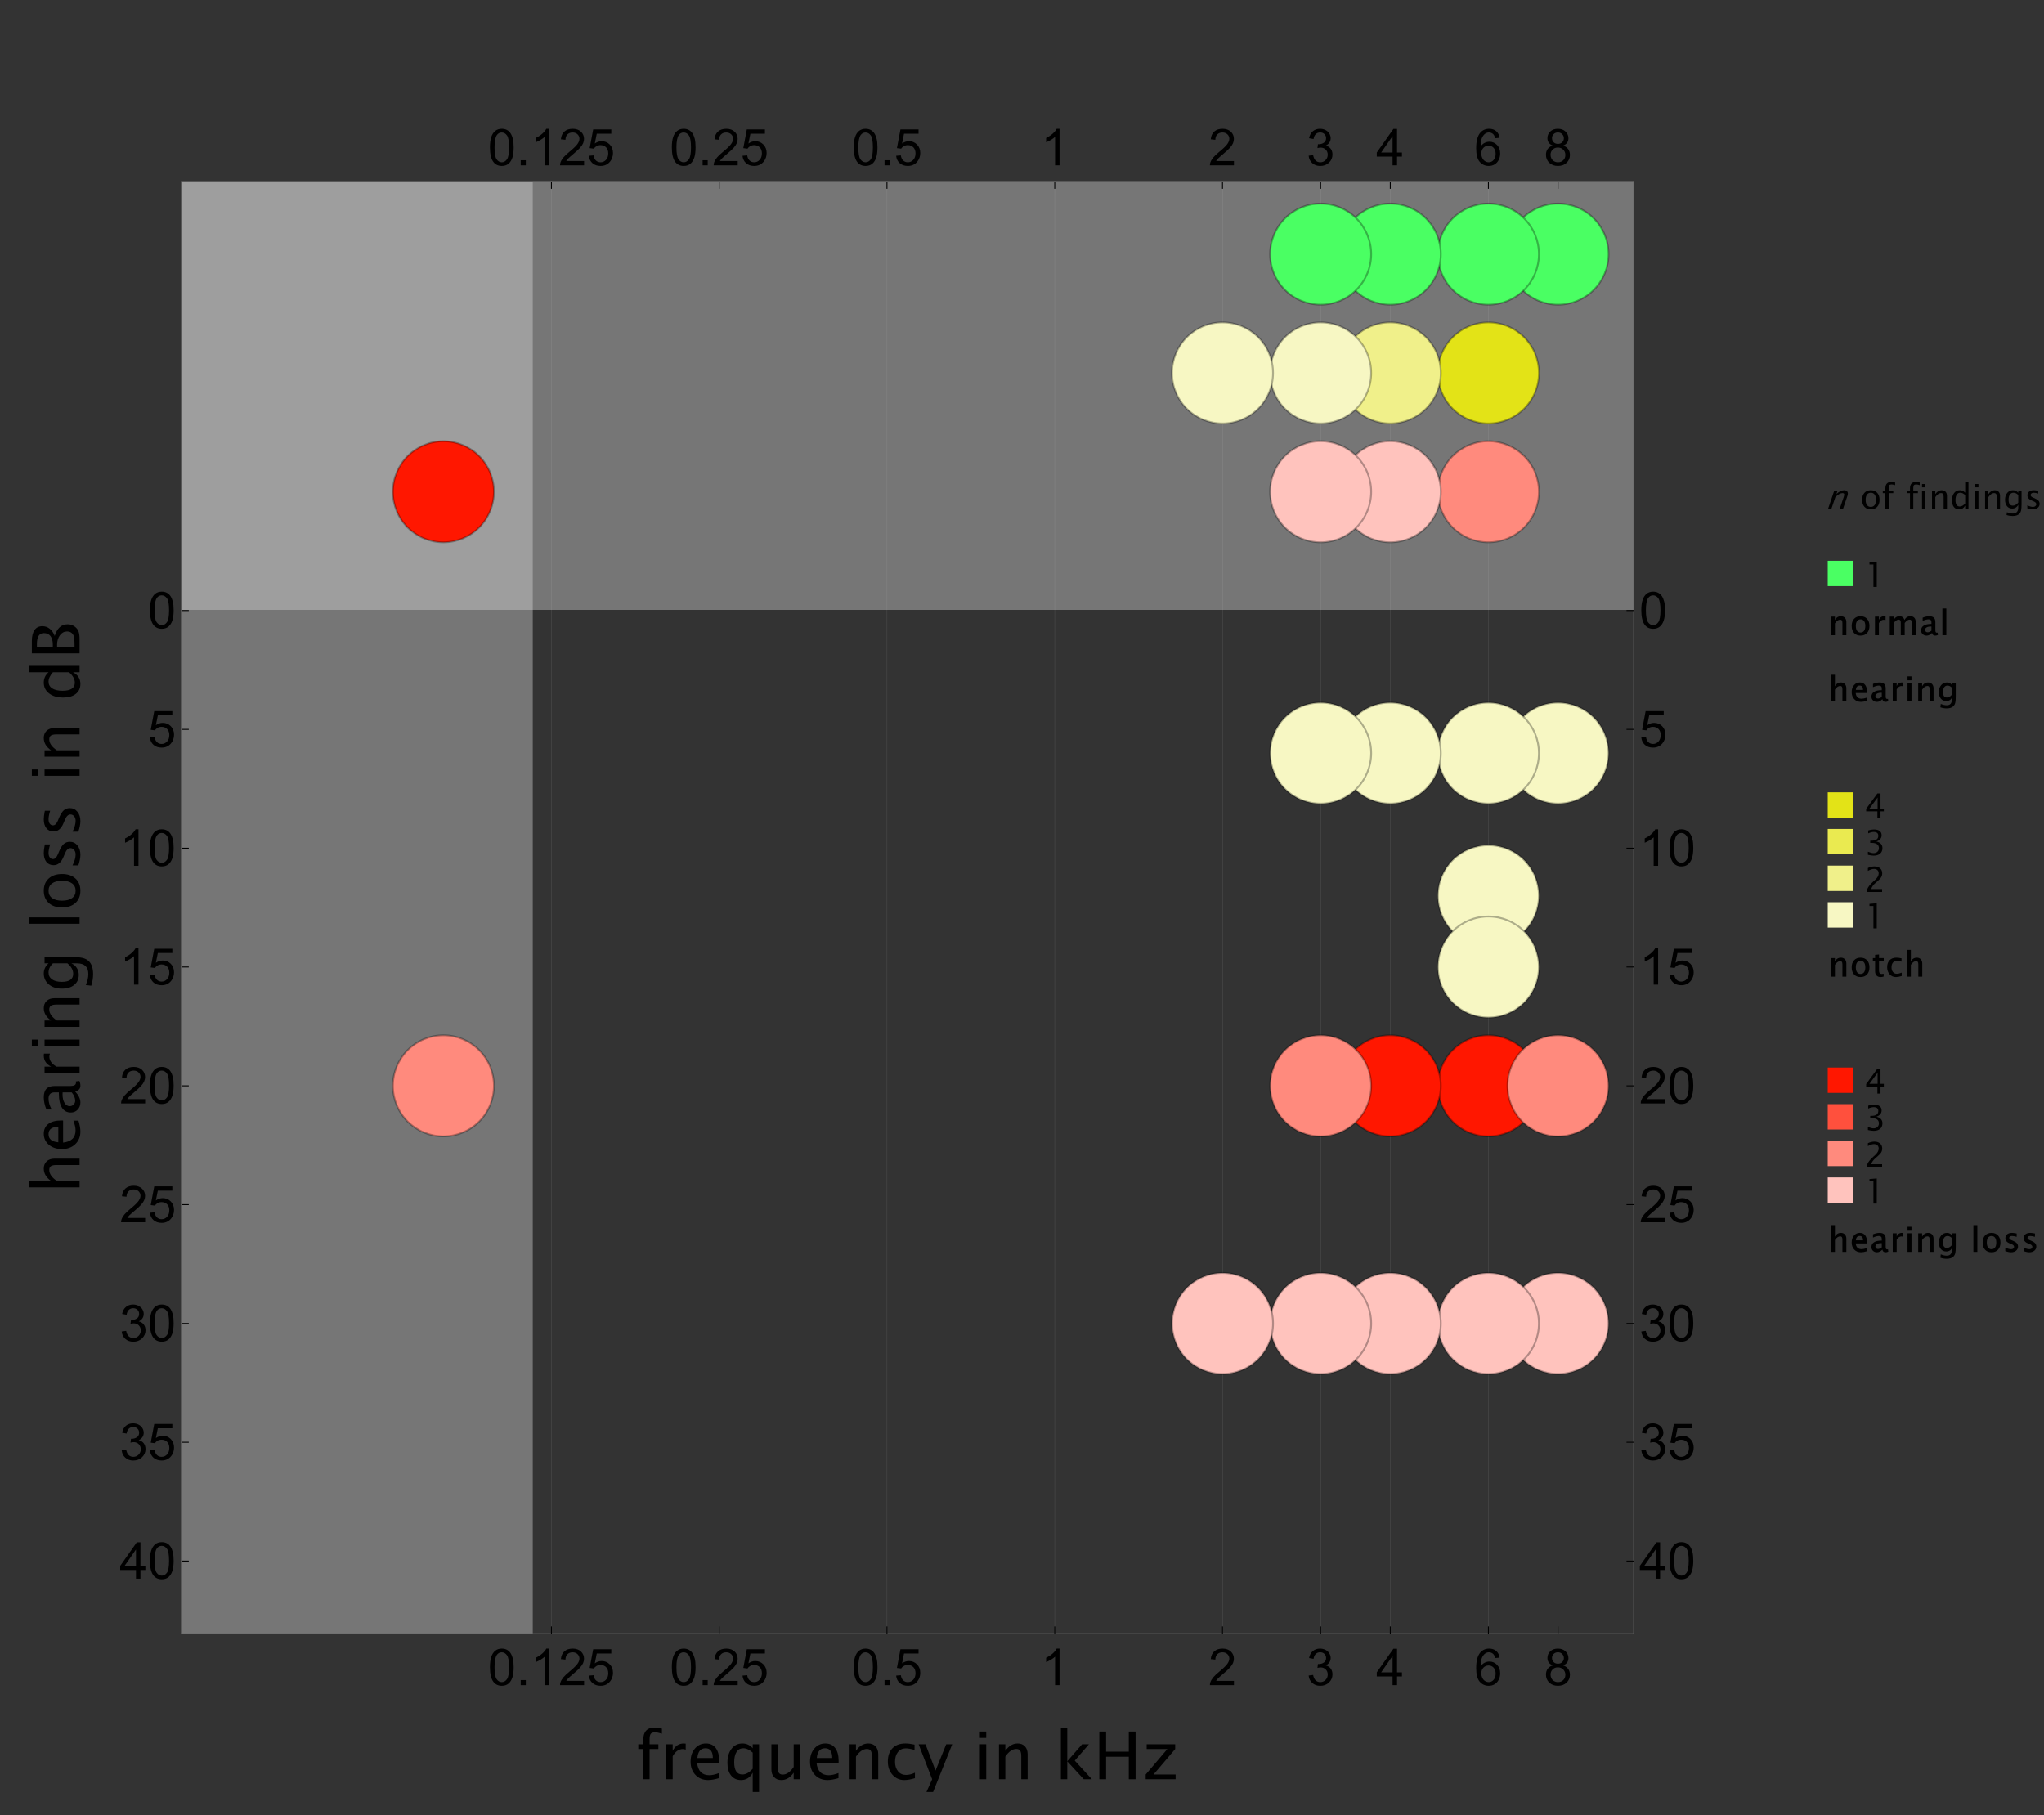 <?xml version="1.0" encoding="UTF-8"?>
<svg xmlns="http://www.w3.org/2000/svg" xmlns:xlink="http://www.w3.org/1999/xlink" width="1126pt" height="1000pt" viewBox="0 0 1126 1000" version="1.1">
<rect x="0" y="0" width="1126" height="1000" fill="#333333" stroke="none"/>
<defs>
<g>
<symbol overflow="visible" id="glyph0-0">
<path style="stroke:none;" d="M 3.5 0 L 3.5 -17.5 L 17.5 -17.5 L 17.5 0 Z M 3.938 -0.438 L 17.062 -0.438 L 17.062 -17.062 L 3.938 -17.062 Z M 3.938 -0.438 "/>
</symbol>
<symbol overflow="visible" id="glyph0-1">
<path style="stroke:none;" d="M 1.16 -9.883 C 1.16 -12.25 1.402 -14.156 1.891 -15.605 C 2.379 -17.047 3.105 -18.164 4.066 -18.949 C 5.027 -19.73 6.234 -20.121 7.695 -20.125 C 8.766 -20.121 9.711 -19.902 10.523 -19.473 C 11.336 -19.035 12.004 -18.414 12.535 -17.602 C 13.059 -16.785 13.473 -15.789 13.777 -14.621 C 14.074 -13.445 14.227 -11.867 14.23 -9.883 C 14.227 -7.527 13.984 -5.629 13.504 -4.188 C 13.02 -2.742 12.297 -1.625 11.34 -0.84 C 10.375 -0.051 9.16 0.34 7.695 0.34 C 5.758 0.34 4.242 -0.352 3.145 -1.734 C 1.82 -3.402 1.16 -6.117 1.16 -9.883 Z M 3.691 -9.883 C 3.691 -6.59 4.074 -4.398 4.844 -3.312 C 5.613 -2.219 6.562 -1.676 7.695 -1.68 C 8.82 -1.676 9.773 -2.223 10.547 -3.32 C 11.316 -4.41 11.699 -6.598 11.703 -9.883 C 11.699 -13.18 11.316 -15.371 10.547 -16.457 C 9.773 -17.539 8.812 -18.082 7.668 -18.086 C 6.535 -18.082 5.633 -17.605 4.961 -16.652 C 4.113 -15.43 3.691 -13.172 3.691 -9.883 Z M 3.691 -9.883 "/>
</symbol>
<symbol overflow="visible" id="glyph0-2">
<path style="stroke:none;" d="M 2.543 0 L 2.543 -2.801 L 5.344 -2.801 L 5.344 0 Z M 2.543 0 "/>
</symbol>
<symbol overflow="visible" id="glyph0-3">
<path style="stroke:none;" d="M 10.43 0 L 7.969 0 L 7.969 -15.68 C 7.375 -15.113 6.598 -14.547 5.637 -13.984 C 4.676 -13.418 3.812 -12.996 3.047 -12.715 L 3.047 -15.094 C 4.422 -15.738 5.625 -16.52 6.656 -17.441 C 7.688 -18.359 8.414 -19.254 8.844 -20.125 L 10.43 -20.125 Z M 10.43 0 "/>
</symbol>
<symbol overflow="visible" id="glyph0-4">
<path style="stroke:none;" d="M 14.094 -2.363 L 14.094 0 L 0.848 0 C 0.828 -0.59 0.922 -1.156 1.133 -1.707 C 1.469 -2.605 2.012 -3.496 2.754 -4.375 C 3.496 -5.246 4.566 -6.258 5.973 -7.41 C 8.148 -9.195 9.621 -10.609 10.391 -11.652 C 11.152 -12.695 11.535 -13.684 11.539 -14.613 C 11.535 -15.59 11.188 -16.41 10.492 -17.082 C 9.793 -17.746 8.883 -18.082 7.766 -18.086 C 6.578 -18.082 5.633 -17.727 4.922 -17.02 C 4.211 -16.305 3.848 -15.32 3.84 -14.066 L 1.312 -14.328 C 1.484 -16.211 2.133 -17.648 3.266 -18.641 C 4.391 -19.625 5.91 -20.121 7.82 -20.125 C 9.738 -20.121 11.258 -19.586 12.383 -18.523 C 13.5 -17.453 14.062 -16.133 14.066 -14.559 C 14.062 -13.754 13.898 -12.965 13.574 -12.191 C 13.242 -11.414 12.699 -10.598 11.941 -9.746 C 11.18 -8.887 9.914 -7.711 8.148 -6.219 C 6.668 -4.977 5.719 -4.137 5.305 -3.695 C 4.883 -3.254 4.539 -2.809 4.266 -2.363 Z M 14.094 -2.363 "/>
</symbol>
<symbol overflow="visible" id="glyph0-5">
<path style="stroke:none;" d="M 1.16 -5.25 L 3.746 -5.469 C 3.934 -4.207 4.379 -3.262 5.078 -2.629 C 5.773 -1.992 6.613 -1.676 7.602 -1.68 C 8.781 -1.676 9.785 -2.121 10.609 -3.02 C 11.426 -3.91 11.836 -5.098 11.84 -6.574 C 11.836 -7.977 11.441 -9.082 10.656 -9.895 C 9.863 -10.703 8.832 -11.109 7.559 -11.113 C 6.766 -11.109 6.051 -10.93 5.414 -10.574 C 4.773 -10.211 4.27 -9.742 3.91 -9.172 L 1.598 -9.473 L 3.539 -19.77 L 13.508 -19.77 L 13.508 -17.418 L 5.508 -17.418 L 4.43 -12.031 C 5.633 -12.867 6.895 -13.289 8.215 -13.289 C 9.965 -13.289 11.441 -12.68 12.645 -11.469 C 13.848 -10.254 14.449 -8.695 14.449 -6.793 C 14.449 -4.977 13.918 -3.41 12.863 -2.09 C 11.574 -0.469 9.82 0.34 7.602 0.34 C 5.773 0.34 4.285 -0.168 3.137 -1.188 C 1.98 -2.207 1.324 -3.562 1.16 -5.25 Z M 1.16 -5.25 "/>
</symbol>
<symbol overflow="visible" id="glyph0-6">
<path style="stroke:none;" d="M 1.176 -5.289 L 3.637 -5.617 C 3.914 -4.223 4.395 -3.219 5.078 -2.602 C 5.754 -1.984 6.582 -1.676 7.559 -1.68 C 8.715 -1.676 9.691 -2.078 10.492 -2.883 C 11.285 -3.684 11.684 -4.676 11.688 -5.863 C 11.684 -6.992 11.312 -7.926 10.578 -8.66 C 9.836 -9.395 8.898 -9.762 7.766 -9.762 C 7.297 -9.762 6.719 -9.668 6.027 -9.488 L 6.301 -11.648 C 6.461 -11.629 6.594 -11.617 6.699 -11.621 C 7.742 -11.617 8.688 -11.891 9.527 -12.441 C 10.363 -12.984 10.781 -13.828 10.785 -14.969 C 10.781 -15.871 10.477 -16.617 9.867 -17.211 C 9.258 -17.801 8.469 -18.098 7.504 -18.102 C 6.547 -18.098 5.75 -17.797 5.113 -17.199 C 4.473 -16.594 4.062 -15.691 3.883 -14.492 L 1.422 -14.93 C 1.719 -16.578 2.402 -17.855 3.469 -18.762 C 4.535 -19.668 5.859 -20.121 7.449 -20.125 C 8.539 -20.121 9.547 -19.887 10.469 -19.418 C 11.387 -18.949 12.09 -18.309 12.582 -17.496 C 13.066 -16.684 13.312 -15.82 13.316 -14.914 C 13.312 -14.047 13.078 -13.262 12.617 -12.551 C 12.148 -11.84 11.461 -11.273 10.555 -10.855 C 11.734 -10.578 12.656 -10.012 13.316 -9.152 C 13.969 -8.289 14.297 -7.211 14.301 -5.918 C 14.297 -4.168 13.66 -2.684 12.387 -1.469 C 11.109 -0.254 9.496 0.352 7.547 0.355 C 5.785 0.352 4.324 -0.168 3.164 -1.215 C 2 -2.262 1.336 -3.621 1.176 -5.289 Z M 1.176 -5.289 "/>
</symbol>
<symbol overflow="visible" id="glyph0-7">
<path style="stroke:none;" d="M 9.051 0 L 9.051 -4.797 L 0.355 -4.797 L 0.355 -7.055 L 9.5 -20.043 L 11.512 -20.043 L 11.512 -7.055 L 14.219 -7.055 L 14.219 -4.797 L 11.512 -4.797 L 11.512 0 Z M 9.051 -7.055 L 9.051 -16.09 L 2.773 -7.055 Z M 9.051 -7.055 "/>
</symbol>
<symbol overflow="visible" id="glyph0-8">
<path style="stroke:none;" d="M 13.93 -15.133 L 11.484 -14.941 C 11.266 -15.906 10.953 -16.605 10.555 -17.047 C 9.883 -17.746 9.062 -18.098 8.094 -18.102 C 7.305 -18.098 6.617 -17.879 6.027 -17.445 C 5.25 -16.875 4.641 -16.051 4.195 -14.969 C 3.75 -13.883 3.516 -12.34 3.5 -10.336 C 4.086 -11.234 4.812 -11.902 5.672 -12.344 C 6.527 -12.777 7.426 -12.996 8.367 -13 C 10.008 -12.996 11.402 -12.391 12.555 -11.188 C 13.707 -9.977 14.285 -8.418 14.285 -6.508 C 14.285 -5.246 14.012 -4.078 13.473 -3 C 12.926 -1.918 12.184 -1.09 11.238 -0.52 C 10.289 0.055 9.211 0.34 8.012 0.34 C 5.957 0.34 4.285 -0.414 2.992 -1.922 C 1.695 -3.43 1.047 -5.914 1.051 -9.379 C 1.047 -13.25 1.766 -16.066 3.199 -17.828 C 4.445 -19.355 6.125 -20.121 8.242 -20.125 C 9.816 -20.121 11.109 -19.68 12.117 -18.797 C 13.125 -17.914 13.727 -16.691 13.93 -15.133 Z M 3.883 -6.492 C 3.879 -5.645 4.059 -4.832 4.422 -4.059 C 4.777 -3.281 5.281 -2.691 5.93 -2.289 C 6.578 -1.879 7.258 -1.676 7.969 -1.68 C 9.008 -1.676 9.898 -2.094 10.648 -2.938 C 11.391 -3.773 11.766 -4.914 11.77 -6.355 C 11.766 -7.738 11.395 -8.828 10.66 -9.629 C 9.918 -10.426 8.992 -10.828 7.875 -10.828 C 6.762 -10.828 5.816 -10.426 5.043 -9.629 C 4.266 -8.828 3.879 -7.785 3.883 -6.492 Z M 3.883 -6.492 "/>
</symbol>
<symbol overflow="visible" id="glyph0-9">
<path style="stroke:none;" d="M 4.949 -10.867 C 3.926 -11.238 3.168 -11.773 2.68 -12.469 C 2.184 -13.16 1.938 -13.988 1.941 -14.957 C 1.938 -16.414 2.461 -17.641 3.512 -18.633 C 4.559 -19.625 5.953 -20.121 7.695 -20.125 C 9.441 -20.121 10.852 -19.613 11.918 -18.598 C 12.984 -17.582 13.516 -16.344 13.52 -14.887 C 13.516 -13.953 13.273 -13.145 12.789 -12.461 C 12.301 -11.77 11.559 -11.238 10.566 -10.867 C 11.793 -10.465 12.73 -9.816 13.375 -8.926 C 14.016 -8.027 14.336 -6.961 14.34 -5.727 C 14.336 -4.008 13.73 -2.57 12.52 -1.406 C 11.305 -0.242 9.711 0.34 7.738 0.34 C 5.758 0.34 4.16 -0.242 2.949 -1.414 C 1.734 -2.582 1.129 -4.043 1.133 -5.797 C 1.129 -7.094 1.461 -8.188 2.125 -9.07 C 2.785 -9.949 3.727 -10.547 4.949 -10.867 Z M 4.457 -15.039 C 4.453 -14.09 4.758 -13.316 5.371 -12.715 C 5.98 -12.113 6.773 -11.812 7.75 -11.812 C 8.695 -11.812 9.473 -12.109 10.082 -12.707 C 10.688 -13.301 10.992 -14.031 10.992 -14.902 C 10.992 -15.801 10.68 -16.559 10.055 -17.176 C 9.43 -17.789 8.652 -18.098 7.723 -18.102 C 6.785 -18.098 6.004 -17.797 5.387 -17.199 C 4.762 -16.594 4.453 -15.875 4.457 -15.039 Z M 3.664 -5.781 C 3.66 -5.078 3.828 -4.398 4.16 -3.746 C 4.492 -3.086 4.984 -2.578 5.645 -2.219 C 6.297 -1.855 7.004 -1.676 7.766 -1.68 C 8.938 -1.676 9.91 -2.055 10.676 -2.812 C 11.441 -3.57 11.824 -4.531 11.824 -5.699 C 11.824 -6.883 11.43 -7.863 10.641 -8.637 C 9.852 -9.41 8.863 -9.797 7.684 -9.801 C 6.52 -9.797 5.562 -9.414 4.805 -8.652 C 4.043 -7.883 3.66 -6.926 3.664 -5.781 Z M 3.664 -5.781 "/>
</symbol>
<symbol overflow="visible" id="glyph1-0">
<path style="stroke:none;" d="M 4.551 0 L 4.551 -22.77 L 22.77 -22.77 L 22.77 0 Z M 5.707 -1.156 L 21.613 -1.156 L 21.613 -21.613 L 5.707 -21.613 Z M 5.707 -1.156 "/>
</symbol>
<symbol overflow="visible" id="glyph1-1">
<path style="stroke:none;" d="M 4.16 0 L 4.16 -16.672 L 1.422 -16.672 L 1.422 -19.301 L 4.16 -19.301 L 4.16 -21.613 C 4.16 -26.207 6.254 -28.504 10.449 -28.508 C 11.621 -28.504 12.957 -28.309 14.449 -27.922 L 14.449 -25.133 C 12.867 -25.625 11.602 -25.875 10.652 -25.879 C 9.5 -25.875 8.711 -25.598 8.293 -25.051 C 7.867 -24.496 7.656 -23.477 7.66 -21.984 L 7.66 -19.301 L 12.496 -19.301 L 12.496 -16.672 L 7.66 -16.672 L 7.66 0 Z M 4.16 0 "/>
</symbol>
<symbol overflow="visible" id="glyph1-2">
<path style="stroke:none;" d="M 3.5 0 L 3.5 -19.301 L 7.004 -19.301 L 7.004 -15.676 C 8.387 -18.375 10.402 -19.727 13.047 -19.73 C 13.398 -19.727 13.77 -19.699 14.164 -19.641 L 14.164 -16.352 C 13.555 -16.551 13.023 -16.652 12.566 -16.652 C 10.348 -16.652 8.492 -15.336 7.004 -12.711 L 7.004 0 Z M 3.5 0 "/>
</symbol>
<symbol overflow="visible" id="glyph1-3">
<path style="stroke:none;" d="M 17.648 -0.621 C 15.301 0.09 13.293 0.445 11.625 0.445 C 8.766 0.445 6.441 -0.496 4.656 -2.387 C 2.863 -4.27 1.969 -6.719 1.973 -9.73 C 1.969 -12.652 2.758 -15.051 4.344 -16.922 C 5.922 -18.793 7.945 -19.727 10.414 -19.73 C 12.746 -19.727 14.551 -18.895 15.828 -17.23 C 17.098 -15.562 17.734 -13.203 17.738 -10.148 L 17.719 -9.082 L 5.547 -9.082 C 6.051 -4.508 8.297 -2.219 12.281 -2.223 C 13.738 -2.219 15.527 -2.617 17.648 -3.414 Z M 5.707 -11.711 L 14.219 -11.711 C 14.215 -15.301 12.875 -17.098 10.203 -17.098 C 7.508 -17.098 6.012 -15.301 5.707 -11.711 Z M 5.707 -11.711 "/>
</symbol>
<symbol overflow="visible" id="glyph1-4">
<path style="stroke:none;" d="M 15.906 7.02 L 15.906 -3.625 C 14.48 -0.91 12.332 0.445 9.465 0.445 C 7.137 0.445 5.309 -0.402 3.973 -2.098 C 2.637 -3.793 1.969 -6.109 1.973 -9.047 C 1.969 -12.258 2.727 -14.84 4.242 -16.797 C 5.754 -18.75 7.742 -19.727 10.211 -19.73 C 12.5 -19.727 14.398 -18.852 15.906 -17.098 L 15.906 -19.301 L 19.41 -19.301 L 19.41 7.02 Z M 15.906 -14.699 C 14.09 -16.297 12.367 -17.098 10.742 -17.098 C 9.137 -17.098 7.898 -16.426 7.023 -15.09 C 6.145 -13.746 5.707 -11.852 5.707 -9.402 C 5.707 -4.883 7.199 -2.625 10.191 -2.629 C 12.137 -2.625 14.043 -3.688 15.906 -5.812 Z M 15.906 -14.699 "/>
</symbol>
<symbol overflow="visible" id="glyph1-5">
<path style="stroke:none;" d="M 15.57 0 L 15.57 -3.625 C 13.703 -0.91 11.445 0.445 8.797 0.445 C 7.109 0.445 5.773 -0.082 4.781 -1.145 C 3.785 -2.203 3.285 -3.637 3.289 -5.438 L 3.289 -19.301 L 6.789 -19.301 L 6.789 -6.578 C 6.785 -5.129 6.996 -4.102 7.418 -3.492 C 7.84 -2.883 8.543 -2.578 9.527 -2.578 C 11.66 -2.578 13.672 -3.98 15.57 -6.789 L 15.57 -19.301 L 19.07 -19.301 L 19.07 0 Z M 15.57 0 "/>
</symbol>
<symbol overflow="visible" id="glyph1-6">
<path style="stroke:none;" d="M 3.5 0 L 3.5 -19.301 L 7.004 -19.301 L 7.004 -15.676 C 8.848 -18.375 11.113 -19.727 13.793 -19.73 C 15.473 -19.727 16.809 -19.195 17.801 -18.137 C 18.789 -17.074 19.281 -15.652 19.285 -13.863 L 19.285 0 L 15.781 0 L 15.781 -12.727 C 15.777 -14.156 15.566 -15.176 15.148 -15.789 C 14.727 -16.398 14.031 -16.703 13.062 -16.707 C 10.914 -16.703 8.895 -15.301 7.004 -12.496 L 7.004 0 Z M 3.5 0 "/>
</symbol>
<symbol overflow="visible" id="glyph1-7">
<path style="stroke:none;" d="M 16.902 -0.586 C 14.637 0.102 12.684 0.445 11.039 0.445 C 8.43 0.445 6.266 -0.52 4.551 -2.453 C 2.828 -4.383 1.969 -6.816 1.973 -9.758 C 1.969 -12.895 2.82 -15.344 4.523 -17.098 C 6.223 -18.852 8.594 -19.727 11.641 -19.73 C 13.145 -19.727 14.828 -19.52 16.688 -19.105 L 16.688 -16.176 C 14.711 -16.75 13.102 -17.039 11.863 -17.043 C 10.062 -17.039 8.625 -16.367 7.551 -15.027 C 6.473 -13.68 5.934 -11.887 5.938 -9.652 C 5.934 -7.48 6.492 -5.727 7.605 -4.391 C 8.715 -3.047 10.168 -2.379 11.969 -2.383 C 13.562 -2.379 15.207 -2.789 16.902 -3.609 Z M 16.902 -0.586 "/>
</symbol>
<symbol overflow="visible" id="glyph1-8">
<path style="stroke:none;" d="M 4.609 7.02 L 7.746 -0.004 L 0.285 -19.301 L 4.078 -19.301 L 9.602 -4.777 L 15.492 -19.301 L 18.805 -19.301 L 8.266 7.02 Z M 4.609 7.02 "/>
</symbol>
<symbol overflow="visible" id="glyph1-9">
<path style="stroke:none;" d="M 3.5 0 L 3.5 -19.301 L 7.004 -19.301 L 7.004 0 Z M 3.5 -22.805 L 3.5 -26.305 L 7.004 -26.305 L 7.004 -22.805 Z M 3.5 -22.805 "/>
</symbol>
<symbol overflow="visible" id="glyph1-10">
<path style="stroke:none;" d="M 3.5 0 L 3.5 -28.062 L 7.004 -28.062 L 7.004 -9.934 L 15.18 -19.301 L 18.953 -19.301 L 11.133 -10.289 L 20.57 0 L 16.086 0 L 7.004 -9.898 L 7.004 0 Z M 3.5 0 "/>
</symbol>
<symbol overflow="visible" id="glyph1-11">
<path style="stroke:none;" d="M 3.395 0 L 3.395 -26.305 L 7.129 -26.305 L 7.129 -15.215 L 19.641 -15.215 L 19.641 -26.305 L 23.371 -26.305 L 23.371 0 L 19.641 0 L 19.641 -12.422 L 7.129 -12.422 L 7.129 0 Z M 3.395 0 "/>
</symbol>
<symbol overflow="visible" id="glyph1-12">
<path style="stroke:none;" d="M 2.188 0 L 2.188 -2.629 L 14.133 -16.672 L 2.738 -16.672 L 2.738 -19.301 L 18.449 -19.301 L 18.449 -16.672 L 6.504 -2.629 L 18.68 -2.629 L 18.68 0 Z M 2.188 0 "/>
</symbol>
<symbol overflow="visible" id="glyph2-0">
<path style="stroke:none;" d="M 0 -4.551 L -22.77 -4.551 L -22.77 -22.77 L 0 -22.77 Z M -1.156 -5.707 L -1.156 -21.613 L -21.613 -21.613 L -21.613 -5.707 Z M -1.156 -5.707 "/>
</symbol>
<symbol overflow="visible" id="glyph2-1">
<path style="stroke:none;" d="M 0 -3.5 L -28.062 -3.5 L -28.062 -7.004 L -15.676 -7.004 C -18.375 -8.848 -19.727 -11.113 -19.73 -13.793 C -19.727 -15.473 -19.195 -16.809 -18.137 -17.801 C -17.074 -18.789 -15.652 -19.281 -13.863 -19.285 L 0 -19.285 L 0 -15.781 L -12.727 -15.781 C -14.156 -15.777 -15.176 -15.566 -15.789 -15.148 C -16.398 -14.727 -16.703 -14.031 -16.707 -13.062 C -16.703 -10.914 -15.301 -8.895 -12.496 -7.004 L 0 -7.004 Z M 0 -3.5 "/>
</symbol>
<symbol overflow="visible" id="glyph2-2">
<path style="stroke:none;" d="M -0.621 -17.648 C 0.09 -15.301 0.445 -13.293 0.445 -11.625 C 0.445 -8.766 -0.496 -6.441 -2.387 -4.656 C -4.27 -2.863 -6.719 -1.969 -9.73 -1.973 C -12.652 -1.969 -15.051 -2.758 -16.922 -4.344 C -18.793 -5.922 -19.727 -7.945 -19.73 -10.414 C -19.727 -12.746 -18.895 -14.551 -17.23 -15.828 C -15.562 -17.098 -13.203 -17.734 -10.148 -17.738 L -9.082 -17.719 L -9.082 -5.547 C -4.508 -6.051 -2.219 -8.297 -2.223 -12.281 C -2.219 -13.738 -2.617 -15.527 -3.414 -17.648 Z M -11.711 -5.707 L -11.711 -14.219 C -15.301 -14.215 -17.098 -12.875 -17.098 -10.203 C -17.098 -7.508 -15.301 -6.012 -11.711 -5.707 Z M -11.711 -5.707 "/>
</symbol>
<symbol overflow="visible" id="glyph2-3">
<path style="stroke:none;" d="M -2.453 -13.453 C -0.52 -11.355 0.445 -9.336 0.445 -7.395 C 0.445 -5.793 -0.055 -4.465 -1.055 -3.414 C -2.055 -2.355 -3.32 -1.828 -4.852 -1.832 C -6.961 -1.828 -8.578 -2.715 -9.711 -4.488 C -10.84 -6.258 -11.406 -8.801 -11.41 -12.121 L -11.41 -12.938 L -13.738 -12.938 C -15.977 -12.938 -17.098 -11.77 -17.098 -9.438 C -17.098 -7.621 -16.527 -5.641 -15.391 -3.5 L -18.289 -3.5 C -19.246 -5.855 -19.727 -8.078 -19.73 -10.168 C -19.727 -12.309 -19.238 -13.891 -18.262 -14.91 C -17.281 -15.93 -15.773 -16.441 -13.738 -16.441 L -4.996 -16.441 C -2.992 -16.441 -1.992 -17.055 -1.992 -18.289 C -1.992 -18.438 -2.016 -18.664 -2.062 -18.965 L -0.125 -19.215 C 0.258 -18.418 0.445 -17.543 0.445 -16.582 C 0.445 -14.945 -0.52 -13.902 -2.453 -13.453 Z M -4.355 -12.938 L -9.348 -12.938 L -9.383 -11.82 C -9.379 -9.875 -9.02 -8.309 -8.297 -7.117 C -7.574 -5.926 -6.613 -5.332 -5.422 -5.332 C -4.578 -5.332 -3.867 -5.625 -3.289 -6.219 C -2.703 -6.809 -2.414 -7.535 -2.418 -8.391 C -2.414 -9.844 -3.059 -11.359 -4.355 -12.938 Z M -4.355 -12.938 "/>
</symbol>
<symbol overflow="visible" id="glyph2-4">
<path style="stroke:none;" d="M 0 -3.5 L -19.301 -3.5 L -19.301 -7.004 L -15.676 -7.004 C -18.375 -8.387 -19.727 -10.402 -19.73 -13.047 C -19.727 -13.398 -19.699 -13.77 -19.641 -14.164 L -16.352 -14.164 C -16.551 -13.555 -16.652 -13.023 -16.652 -12.566 C -16.652 -10.348 -15.336 -8.492 -12.711 -7.004 L 0 -7.004 Z M 0 -3.5 "/>
</symbol>
<symbol overflow="visible" id="glyph2-5">
<path style="stroke:none;" d="M 0 -3.5 L -19.301 -3.5 L -19.301 -7.004 L 0 -7.004 Z M -22.805 -3.5 L -26.305 -3.5 L -26.305 -7.004 L -22.805 -7.004 Z M -22.805 -3.5 "/>
</symbol>
<symbol overflow="visible" id="glyph2-6">
<path style="stroke:none;" d="M 0 -3.5 L -19.301 -3.5 L -19.301 -7.004 L -15.676 -7.004 C -18.375 -8.848 -19.727 -11.113 -19.73 -13.793 C -19.727 -15.473 -19.195 -16.809 -18.137 -17.801 C -17.074 -18.789 -15.652 -19.281 -13.863 -19.285 L 0 -19.285 L 0 -15.781 L -12.727 -15.781 C -14.156 -15.777 -15.176 -15.566 -15.789 -15.148 C -16.398 -14.727 -16.703 -14.031 -16.707 -13.062 C -16.703 -10.914 -15.301 -8.895 -12.496 -7.004 L 0 -7.004 Z M 0 -3.5 "/>
</symbol>
<symbol overflow="visible" id="glyph2-7">
<path style="stroke:none;" d="M 6.418 -3.574 L 3.395 -3.98 C 4.34 -6.008 4.816 -8.016 4.816 -9.996 C 4.816 -13.934 2.727 -15.902 -1.457 -15.906 L -4.496 -15.906 C -3.215 -15.301 -2.223 -14.438 -1.512 -13.316 C -0.801 -12.195 -0.445 -10.945 -0.445 -9.57 C -0.445 -7.23 -1.281 -5.383 -2.957 -4.02 C -4.633 -2.652 -6.906 -1.969 -9.777 -1.973 C -12.711 -1.969 -15.105 -2.746 -16.957 -4.305 C -18.805 -5.855 -19.727 -7.867 -19.73 -10.336 C -19.727 -12.492 -18.852 -14.348 -17.098 -15.906 L -19.301 -15.906 L -19.301 -19.41 L -5.262 -19.41 C -2.238 -19.406 -0.004 -19.25 1.445 -18.938 C 2.895 -18.621 4.082 -18.031 5.012 -17.168 C 6.629 -15.637 7.441 -13.25 7.445 -10.008 C 7.441 -7.777 7.098 -5.633 6.418 -3.574 Z M -6.695 -15.906 L -14.703 -15.906 C -16.297 -14.363 -17.098 -12.684 -17.098 -10.867 C -17.098 -9.25 -16.449 -7.984 -15.16 -7.074 C -13.867 -6.16 -12.082 -5.707 -9.801 -5.707 C -5.609 -5.707 -3.516 -7.195 -3.52 -10.176 C -3.516 -12.203 -4.574 -14.113 -6.695 -15.906 Z M -6.695 -15.906 "/>
</symbol>
<symbol overflow="visible" id="glyph2-8">
<path style="stroke:none;" d="M 0 -3.5 L -28.062 -3.5 L -28.062 -7.004 L 0 -7.004 Z M 0 -3.5 "/>
</symbol>
<symbol overflow="visible" id="glyph2-9">
<path style="stroke:none;" d="M 0.445 -11.18 C 0.445 -8.348 -0.461 -6.105 -2.273 -4.453 C -4.086 -2.797 -6.543 -1.969 -9.652 -1.973 C -12.754 -1.969 -15.211 -2.797 -17.02 -4.453 C -18.824 -6.105 -19.727 -8.348 -19.73 -11.18 C -19.727 -14.008 -18.824 -16.25 -17.02 -17.906 C -15.211 -19.559 -12.754 -20.383 -9.652 -20.387 C -6.543 -20.383 -4.086 -19.559 -2.273 -17.906 C -0.461 -16.25 0.445 -14.008 0.445 -11.18 Z M -2.188 -11.172 C -2.184 -12.906 -2.836 -14.254 -4.141 -15.215 C -5.441 -16.172 -7.277 -16.652 -9.652 -16.652 C -12.02 -16.652 -13.855 -16.172 -15.152 -15.215 C -16.449 -14.254 -17.098 -12.906 -17.098 -11.172 C -17.098 -9.43 -16.449 -8.082 -15.152 -7.133 C -13.855 -6.18 -12.02 -5.707 -9.652 -5.707 C -7.277 -5.707 -5.441 -6.18 -4.141 -7.133 C -2.836 -8.082 -2.184 -9.43 -2.188 -11.172 Z M -2.188 -11.172 "/>
</symbol>
<symbol overflow="visible" id="glyph2-10">
<path style="stroke:none;" d="M -0.676 -2.789 L -3.891 -2.789 C -2.754 -5.078 -2.184 -7.066 -2.188 -8.762 C -2.184 -9.766 -2.457 -10.602 -3.004 -11.27 C -3.547 -11.93 -4.227 -12.262 -5.047 -12.266 C -6.242 -12.262 -7.234 -11.332 -8.016 -9.473 L -8.887 -7.43 C -10.141 -4.406 -11.949 -2.895 -14.309 -2.898 C -15.988 -2.895 -17.312 -3.488 -18.281 -4.684 C -19.246 -5.871 -19.727 -7.504 -19.73 -9.578 C -19.727 -10.656 -19.578 -11.988 -19.285 -13.578 L -19.141 -14.309 L -16.227 -14.309 C -16.805 -12.352 -17.098 -10.793 -17.098 -9.633 C -17.098 -8.613 -16.875 -7.797 -16.43 -7.188 C -15.984 -6.574 -15.387 -6.27 -14.645 -6.273 C -13.586 -6.27 -12.699 -7.121 -11.98 -8.832 L -11.27 -10.523 C -10.457 -12.43 -9.605 -13.777 -8.715 -14.574 C -7.816 -15.363 -6.703 -15.762 -5.367 -15.766 C -3.672 -15.762 -2.277 -15.094 -1.188 -13.758 C -0.098 -12.418 0.445 -10.703 0.445 -8.621 C 0.445 -7.02 0.074 -5.078 -0.676 -2.789 Z M -0.676 -2.789 "/>
</symbol>
<symbol overflow="visible" id="glyph2-11">
<path style="stroke:none;" d="M 0 -15.906 L -3.625 -15.906 C -0.91 -14.48 0.445 -12.332 0.445 -9.465 C 0.445 -7.137 -0.402 -5.309 -2.098 -3.973 C -3.793 -2.637 -6.109 -1.969 -9.047 -1.973 C -12.258 -1.969 -14.84 -2.727 -16.797 -4.242 C -18.75 -5.754 -19.727 -7.742 -19.73 -10.211 C -19.727 -12.5 -18.852 -14.398 -17.098 -15.906 L -28.062 -15.906 L -28.062 -19.41 L 0 -19.41 Z M -14.699 -15.906 C -16.297 -14.09 -17.098 -12.367 -17.098 -10.742 C -17.098 -9.137 -16.426 -7.898 -15.09 -7.023 C -13.746 -6.145 -11.852 -5.707 -9.402 -5.707 C -4.883 -5.707 -2.625 -7.199 -2.629 -10.191 C -2.625 -12.137 -3.688 -14.043 -5.812 -15.906 Z M -14.699 -15.906 "/>
</symbol>
<symbol overflow="visible" id="glyph2-12">
<path style="stroke:none;" d="M 0 -3.395 L -26.305 -3.395 L -26.305 -10.219 C -26.301 -12.848 -25.805 -14.863 -24.812 -16.27 C -23.816 -17.672 -22.383 -18.375 -20.512 -18.379 C -18.992 -18.375 -17.641 -17.906 -16.457 -16.973 C -15.27 -16.035 -14.352 -14.703 -13.703 -12.977 C -12.387 -17.273 -10.012 -19.422 -6.578 -19.426 C -5.035 -19.422 -3.664 -18.949 -2.469 -18.004 C -1.555 -17.281 -0.918 -16.41 -0.551 -15.391 C -0.184 -14.371 0 -12.957 0 -11.145 Z M -2.789 -7.09 L -2.789 -7.855 C -2.789 -10.586 -2.961 -12.352 -3.305 -13.156 C -3.957 -14.691 -5.164 -15.461 -6.934 -15.465 C -8.492 -15.461 -9.793 -14.766 -10.832 -13.371 C -11.867 -11.973 -12.387 -10.227 -12.387 -8.137 L -12.387 -7.09 Z M -14.754 -7.09 L -14.754 -8.281 C -14.754 -10.281 -15.18 -11.828 -16.031 -12.918 C -16.883 -14.008 -18.098 -14.555 -19.676 -14.555 C -22.234 -14.555 -23.512 -12.551 -23.516 -8.551 L -23.516 -7.09 Z M -14.754 -7.09 "/>
</symbol>
<symbol overflow="visible" id="glyph3-0">
<path style="stroke:none;" d="M 2.375 0 L 6.414 -11.883 L 15.922 -11.883 L 11.883 0 Z M 3.184 -0.602 L 11.484 -0.602 L 15.113 -11.281 L 6.812 -11.281 Z M 3.184 -0.602 "/>
</symbol>
<symbol overflow="visible" id="glyph3-1">
<path style="stroke:none;" d="M 1.828 0 L 5.25 -10.074 L 7.078 -10.074 L 6.438 -8.184 C 7.879 -9.59 9.301 -10.293 10.699 -10.297 C 11.574 -10.293 12.176 -10.016 12.508 -9.465 C 12.832 -8.91 12.836 -8.168 12.523 -7.234 L 10.066 0 L 8.238 0 L 10.496 -6.641 C 10.746 -7.387 10.82 -7.922 10.711 -8.242 C 10.598 -8.559 10.285 -8.719 9.781 -8.719 C 8.656 -8.719 7.355 -7.984 5.871 -6.523 L 3.656 0 Z M 1.828 0 "/>
</symbol>
<symbol overflow="visible" id="glyph4-0">
<path style="stroke:none;" d="M 2.375 0 L 2.375 -11.883 L 11.883 -11.883 L 11.883 0 Z M 2.977 -0.602 L 11.281 -0.602 L 11.281 -11.281 L 2.977 -11.281 Z M 2.977 -0.602 "/>
</symbol>
<symbol overflow="visible" id="glyph4-1">
<path style="stroke:none;" d="M 5.836 0.23 C 4.355 0.227 3.184 -0.242 2.324 -1.188 C 1.461 -2.129 1.031 -3.414 1.031 -5.039 C 1.031 -6.656 1.461 -7.938 2.324 -8.883 C 3.184 -9.824 4.355 -10.293 5.836 -10.297 C 7.312 -10.293 8.48 -9.824 9.344 -8.883 C 10.207 -7.938 10.641 -6.656 10.641 -5.039 C 10.641 -3.414 10.207 -2.129 9.344 -1.188 C 8.48 -0.242 7.312 0.227 5.836 0.23 Z M 5.832 -1.141 C 6.734 -1.137 7.438 -1.477 7.941 -2.16 C 8.438 -2.84 8.688 -3.801 8.691 -5.039 C 8.688 -6.273 8.438 -7.23 7.941 -7.91 C 7.438 -8.586 6.734 -8.922 5.832 -8.926 C 4.918 -8.922 4.215 -8.586 3.723 -7.91 C 3.223 -7.23 2.977 -6.273 2.977 -5.039 C 2.977 -3.801 3.223 -2.84 3.723 -2.16 C 4.215 -1.477 4.918 -1.137 5.832 -1.141 Z M 5.832 -1.141 "/>
</symbol>
<symbol overflow="visible" id="glyph4-2">
<path style="stroke:none;" d="M 2.172 0 L 2.172 -8.703 L 0.742 -8.703 L 0.742 -10.074 L 2.172 -10.074 L 2.172 -11.281 C 2.168 -13.676 3.262 -14.875 5.453 -14.879 C 6.066 -14.875 6.762 -14.773 7.543 -14.574 L 7.543 -13.117 C 6.715 -13.375 6.055 -13.504 5.562 -13.508 C 4.957 -13.504 4.547 -13.359 4.328 -13.074 C 4.105 -12.785 3.996 -12.254 4 -11.477 L 4 -10.074 L 6.523 -10.074 L 6.523 -8.703 L 4 -8.703 L 4 0 Z M 2.172 0 "/>
</symbol>
<symbol overflow="visible" id="glyph4-3">
<path style="stroke:none;" d="M 1.828 0 L 1.828 -10.074 L 3.656 -10.074 L 3.656 0 Z M 1.828 -11.902 L 1.828 -13.73 L 3.656 -13.73 L 3.656 -11.902 Z M 1.828 -11.902 "/>
</symbol>
<symbol overflow="visible" id="glyph4-4">
<path style="stroke:none;" d="M 1.828 0 L 1.828 -10.074 L 3.656 -10.074 L 3.656 -8.184 C 4.617 -9.59 5.797 -10.293 7.199 -10.297 C 8.074 -10.293 8.77 -10.016 9.289 -9.465 C 9.805 -8.91 10.066 -8.168 10.066 -7.234 L 10.066 0 L 8.238 0 L 8.238 -6.641 C 8.238 -7.387 8.125 -7.922 7.906 -8.242 C 7.684 -8.559 7.324 -8.719 6.82 -8.719 C 5.699 -8.719 4.645 -7.984 3.656 -6.523 L 3.656 0 Z M 1.828 0 "/>
</symbol>
<symbol overflow="visible" id="glyph4-5">
<path style="stroke:none;" d="M 8.305 0 L 8.305 -1.891 C 7.555 -0.477 6.434 0.227 4.941 0.23 C 3.723 0.227 2.77 -0.211 2.074 -1.094 C 1.379 -1.977 1.031 -3.188 1.031 -4.723 C 1.031 -6.395 1.426 -7.742 2.215 -8.766 C 3.004 -9.785 4.043 -10.293 5.332 -10.297 C 6.527 -10.293 7.516 -9.836 8.305 -8.926 L 8.305 -14.648 L 10.129 -14.648 L 10.129 0 Z M 8.305 -7.672 C 7.352 -8.504 6.453 -8.922 5.609 -8.926 C 4.77 -8.922 4.121 -8.574 3.664 -7.875 C 3.203 -7.176 2.977 -6.184 2.977 -4.906 C 2.977 -2.547 3.758 -1.371 5.32 -1.371 C 6.336 -1.371 7.328 -1.926 8.305 -3.035 Z M 8.305 -7.672 "/>
</symbol>
<symbol overflow="visible" id="glyph4-6">
<path style="stroke:none;" d="M 1.863 3.348 L 2.078 1.773 C 3.137 2.266 4.184 2.512 5.219 2.516 C 7.273 2.512 8.301 1.422 8.305 -0.762 L 8.305 -2.348 C 7.984 -1.676 7.535 -1.156 6.949 -0.785 C 6.363 -0.414 5.711 -0.227 4.996 -0.23 C 3.773 -0.227 2.809 -0.664 2.098 -1.543 C 1.387 -2.414 1.031 -3.602 1.031 -5.102 C 1.031 -6.633 1.434 -7.883 2.246 -8.848 C 3.055 -9.812 4.105 -10.293 5.395 -10.297 C 6.52 -10.293 7.488 -9.836 8.305 -8.926 L 8.305 -10.074 L 10.129 -10.074 L 10.129 -2.746 C 10.125 -1.164 10.043 0 9.883 0.754 C 9.719 1.508 9.41 2.129 8.961 2.617 C 8.16 3.461 6.914 3.883 5.223 3.887 C 4.059 3.883 2.941 3.703 1.863 3.348 Z M 8.305 -3.496 L 8.305 -7.676 C 7.492 -8.508 6.617 -8.922 5.672 -8.926 C 4.828 -8.922 4.168 -8.586 3.691 -7.914 C 3.215 -7.238 2.977 -6.305 2.977 -5.117 C 2.977 -2.926 3.754 -1.832 5.312 -1.836 C 6.367 -1.832 7.363 -2.387 8.305 -3.496 Z M 8.305 -3.496 "/>
</symbol>
<symbol overflow="visible" id="glyph4-7">
<path style="stroke:none;" d="M 1.457 -0.352 L 1.457 -2.031 C 2.648 -1.434 3.688 -1.137 4.574 -1.141 C 5.098 -1.137 5.535 -1.277 5.883 -1.566 C 6.227 -1.848 6.398 -2.203 6.402 -2.633 C 6.398 -3.254 5.914 -3.773 4.945 -4.184 L 3.879 -4.637 C 2.301 -5.289 1.512 -6.234 1.512 -7.469 C 1.512 -8.344 1.82 -9.035 2.441 -9.539 C 3.062 -10.043 3.914 -10.293 5 -10.297 C 5.559 -10.293 6.254 -10.219 7.086 -10.066 L 7.469 -9.992 L 7.469 -8.469 C 6.445 -8.77 5.633 -8.922 5.027 -8.926 C 4.496 -8.922 4.07 -8.809 3.75 -8.578 C 3.43 -8.344 3.27 -8.031 3.273 -7.645 C 3.27 -7.094 3.715 -6.629 4.609 -6.254 L 5.492 -5.883 C 6.484 -5.461 7.191 -5.016 7.605 -4.551 C 8.02 -4.082 8.227 -3.5 8.23 -2.801 C 8.227 -1.918 7.875 -1.191 7.18 -0.621 C 6.477 -0.055 5.586 0.227 4.5 0.23 C 3.664 0.227 2.648 0.035 1.457 -0.352 Z M 1.457 -0.352 "/>
</symbol>
<symbol overflow="visible" id="glyph4-8">
<path style="stroke:none;" d="M 4.973 0 L 4.973 -12.355 L 2.793 -12.355 L 2.793 -13.508 L 6.801 -13.852 L 6.801 0 Z M 4.973 0 "/>
</symbol>
<symbol overflow="visible" id="glyph4-9">
<path style="stroke:none;" d="M 7.152 0 L 7.152 -3.887 L 0.973 -3.887 L 0.973 -5.27 L 7.152 -13.73 L 8.867 -13.73 L 8.867 -5.379 L 10.707 -5.379 L 10.707 -3.887 L 8.867 -3.887 L 8.867 0 Z M 2.766 -5.379 L 7.273 -5.379 L 7.273 -11.488 Z M 2.766 -5.379 "/>
</symbol>
<symbol overflow="visible" id="glyph4-10">
<path style="stroke:none;" d="M 1.93 -0.102 L 1.93 -1.816 C 3.234 -1.293 4.266 -1.031 5.016 -1.031 C 5.898 -1.031 6.613 -1.285 7.164 -1.793 C 7.711 -2.301 7.984 -2.961 7.988 -3.781 C 7.984 -5.711 6.633 -6.68 3.926 -6.68 L 3.199 -6.68 L 3.199 -7.902 L 3.844 -7.914 C 6.383 -7.91 7.652 -8.805 7.652 -10.594 C 7.652 -11.996 6.809 -12.695 5.125 -12.699 C 4.219 -12.695 3.215 -12.438 2.113 -11.922 L 2.113 -13.527 C 3.195 -13.891 4.238 -14.074 5.242 -14.074 C 6.605 -14.074 7.652 -13.801 8.387 -13.258 C 9.113 -12.711 9.48 -11.922 9.48 -10.895 C 9.48 -9.277 8.523 -8.129 6.613 -7.445 C 8.828 -6.926 9.938 -5.711 9.938 -3.805 C 9.938 -2.508 9.508 -1.496 8.656 -0.762 C 7.797 -0.027 6.625 0.34 5.141 0.344 C 4.289 0.34 3.219 0.195 1.93 -0.102 Z M 1.93 -0.102 "/>
</symbol>
<symbol overflow="visible" id="glyph4-11">
<path style="stroke:none;" d="M 1.578 0 L 1.578 -1.605 C 2.105 -2.848 3.18 -4.199 4.801 -5.668 L 5.848 -6.605 C 7.191 -7.82 7.863 -9.031 7.867 -10.234 C 7.863 -10.996 7.633 -11.598 7.176 -12.039 C 6.715 -12.477 6.082 -12.695 5.273 -12.699 C 4.328 -12.695 3.211 -12.332 1.922 -11.605 L 1.922 -13.211 C 3.137 -13.785 4.348 -14.074 5.559 -14.074 C 6.844 -14.074 7.875 -13.727 8.652 -13.035 C 9.426 -12.34 9.812 -11.422 9.816 -10.277 C 9.812 -9.457 9.617 -8.727 9.227 -8.09 C 8.832 -7.449 8.102 -6.676 7.031 -5.77 L 6.328 -5.168 C 4.859 -3.922 4.012 -2.734 3.785 -1.605 L 9.75 -1.605 L 9.75 0 Z M 1.578 0 "/>
</symbol>
<symbol overflow="visible" id="glyph5-0">
<path style="stroke:none;" d="M 2.328 0 L 2.328 -12.016 L 12.023 -12.016 L 12.023 0 Z M 3.293 -0.957 L 11.059 -0.957 L 11.059 -11.059 L 3.293 -11.059 Z M 3.293 -0.957 "/>
</symbol>
<symbol overflow="visible" id="glyph5-1">
<path style="stroke:none;" d="M 1.789 0 L 1.789 -10.25 L 3.961 -10.25 L 3.961 -8.391 C 4.711 -9.773 5.805 -10.465 7.242 -10.465 C 8.16 -10.465 8.891 -10.172 9.434 -9.59 C 9.977 -9.008 10.246 -8.238 10.25 -7.277 L 10.25 0 L 8.082 0 L 8.082 -6.695 C 8.078 -7.387 7.984 -7.867 7.801 -8.137 C 7.609 -8.406 7.301 -8.543 6.871 -8.543 C 5.844 -8.543 4.875 -7.867 3.961 -6.52 L 3.961 0 Z M 1.789 0 "/>
</symbol>
<symbol overflow="visible" id="glyph5-2">
<path style="stroke:none;" d="M 5.91 0.223 C 4.398 0.223 3.203 -0.258 2.328 -1.223 C 1.445 -2.184 1.008 -3.484 1.012 -5.125 C 1.008 -6.762 1.449 -8.062 2.332 -9.023 C 3.211 -9.984 4.402 -10.465 5.91 -10.465 C 7.414 -10.465 8.609 -9.98 9.492 -9.02 C 10.375 -8.051 10.816 -6.754 10.816 -5.125 C 10.816 -3.488 10.375 -2.188 9.496 -1.223 C 8.613 -0.258 7.418 0.223 5.91 0.223 Z M 5.906 -1.492 C 6.734 -1.488 7.375 -1.801 7.836 -2.43 C 8.293 -3.051 8.523 -3.949 8.527 -5.125 C 8.523 -6.293 8.293 -7.188 7.836 -7.812 C 7.371 -8.434 6.73 -8.746 5.906 -8.75 C 5.082 -8.746 4.441 -8.438 3.984 -7.816 C 3.527 -7.195 3.297 -6.297 3.301 -5.125 C 3.297 -3.945 3.527 -3.047 3.984 -2.426 C 4.438 -1.801 5.078 -1.488 5.906 -1.492 Z M 5.906 -1.492 "/>
</symbol>
<symbol overflow="visible" id="glyph5-3">
<path style="stroke:none;" d="M 1.789 0 L 1.789 -10.25 L 3.961 -10.25 L 3.961 -8.391 C 4.465 -9.773 5.43 -10.465 6.859 -10.465 C 7.043 -10.465 7.297 -10.438 7.625 -10.391 L 7.625 -8.363 C 7.16 -8.461 6.824 -8.512 6.613 -8.516 C 5.555 -8.512 4.672 -7.887 3.961 -6.641 L 3.961 0 Z M 1.789 0 "/>
</symbol>
<symbol overflow="visible" id="glyph5-4">
<path style="stroke:none;" d="M 1.789 0 L 1.789 -10.25 L 3.961 -10.25 L 3.961 -8.391 C 4.633 -9.773 5.688 -10.465 7.129 -10.465 C 8.539 -10.465 9.453 -9.773 9.875 -8.391 C 10.617 -9.777 11.707 -10.469 13.137 -10.473 C 14.059 -10.469 14.777 -10.195 15.297 -9.645 C 15.816 -9.09 16.078 -8.332 16.078 -7.371 L 16.078 0 L 13.906 0 L 13.906 -7.086 C 13.902 -8.086 13.52 -8.59 12.75 -8.59 C 11.883 -8.59 10.973 -7.973 10.02 -6.742 L 10.02 0 L 7.848 0 L 7.848 -7.086 C 7.844 -8.094 7.453 -8.602 6.668 -8.602 C 5.828 -8.602 4.926 -7.98 3.961 -6.742 L 3.961 0 Z M 1.789 0 "/>
</symbol>
<symbol overflow="visible" id="glyph5-5">
<path style="stroke:none;" d="M 6.965 -1.258 C 6.016 -0.27 5.016 0.223 3.969 0.223 C 3.094 0.223 2.371 -0.047 1.801 -0.594 C 1.223 -1.137 0.938 -1.828 0.938 -2.668 C 0.938 -3.809 1.41 -4.688 2.363 -5.297 C 3.312 -5.902 4.656 -6.203 6.391 -6.207 L 6.625 -6.207 L 6.625 -7.215 C 6.621 -8.234 6.086 -8.746 5.016 -8.75 C 4.117 -8.746 3.039 -8.457 1.789 -7.875 L 1.789 -9.672 C 3.094 -10.199 4.293 -10.465 5.387 -10.465 C 6.535 -10.465 7.391 -10.195 7.953 -9.66 C 8.508 -9.121 8.789 -8.305 8.793 -7.215 L 8.793 -2.742 C 8.789 -1.84 9.039 -1.387 9.547 -1.391 C 9.613 -1.387 9.785 -1.402 10.059 -1.43 L 10.215 -0.145 C 9.707 0.102 9.195 0.223 8.672 0.223 C 7.734 0.223 7.164 -0.27 6.965 -1.258 Z M 6.625 -2.504 L 6.625 -4.785 L 6.227 -4.797 C 5.273 -4.793 4.516 -4.621 3.953 -4.285 C 3.387 -3.941 3.105 -3.5 3.109 -2.961 C 3.105 -2.574 3.238 -2.254 3.504 -2 C 3.77 -1.738 4.094 -1.609 4.48 -1.613 C 5.18 -1.609 5.895 -1.906 6.625 -2.504 Z M 6.625 -2.504 "/>
</symbol>
<symbol overflow="visible" id="glyph5-6">
<path style="stroke:none;" d="M 1.789 0 L 1.789 -14.73 L 3.961 -14.73 L 3.961 0 Z M 1.789 0 "/>
</symbol>
<symbol overflow="visible" id="glyph5-7">
<path style="stroke:none;" d="M 1.789 0 L 1.789 -14.73 L 3.961 -14.73 L 3.961 -8.391 C 4.711 -9.773 5.805 -10.465 7.242 -10.465 C 8.16 -10.465 8.891 -10.172 9.434 -9.59 C 9.977 -9.008 10.246 -8.238 10.25 -7.277 L 10.25 0 L 8.082 0 L 8.082 -6.695 C 8.078 -7.387 7.984 -7.867 7.801 -8.137 C 7.609 -8.406 7.301 -8.543 6.871 -8.543 C 5.844 -8.543 4.875 -7.867 3.961 -6.52 L 3.961 0 Z M 1.789 0 "/>
</symbol>
<symbol overflow="visible" id="glyph5-8">
<path style="stroke:none;" d="M 9.418 -0.371 C 8.105 0.027 7.012 0.223 6.137 0.223 C 4.613 0.223 3.379 -0.277 2.434 -1.281 C 1.48 -2.281 1.008 -3.578 1.012 -5.172 C 1.008 -6.711 1.43 -7.98 2.273 -8.977 C 3.117 -9.973 4.199 -10.469 5.52 -10.473 C 6.777 -10.469 7.746 -10.023 8.434 -9.129 C 9.113 -8.234 9.457 -7.043 9.461 -5.562 L 9.449 -4.656 L 3.219 -4.656 C 3.461 -2.559 4.547 -1.512 6.473 -1.512 C 7.199 -1.512 8.18 -1.715 9.418 -2.125 Z M 3.301 -6.375 L 7.281 -6.375 C 7.277 -7.961 6.652 -8.754 5.41 -8.758 C 4.148 -8.754 3.445 -7.961 3.301 -6.375 Z M 3.301 -6.375 "/>
</symbol>
<symbol overflow="visible" id="glyph5-9">
<path style="stroke:none;" d="M 1.789 0 L 1.789 -10.25 L 3.961 -10.25 L 3.961 0 Z M 1.789 -11.672 L 1.789 -13.832 L 3.961 -13.832 L 3.961 -11.672 Z M 1.789 -11.672 "/>
</symbol>
<symbol overflow="visible" id="glyph5-10">
<path style="stroke:none;" d="M 1.828 3.219 L 2.07 1.355 C 3.234 1.84 4.312 2.086 5.305 2.086 C 7.195 2.086 8.145 1.078 8.145 -0.938 L 8.145 -2.305 C 8.059 -1.684 7.711 -1.184 7.109 -0.805 C 6.504 -0.418 5.832 -0.227 5.086 -0.23 C 3.828 -0.227 2.832 -0.676 2.105 -1.574 C 1.371 -2.469 1.008 -3.672 1.012 -5.188 C 1.008 -6.734 1.422 -8.004 2.254 -8.988 C 3.078 -9.973 4.152 -10.465 5.48 -10.465 C 6.637 -10.465 7.527 -10.016 8.145 -9.121 L 8.145 -10.25 L 10.316 -10.25 L 10.316 -2.883 C 10.312 -1.328 10.23 -0.168 10.066 0.598 C 9.898 1.363 9.578 1.996 9.113 2.5 C 8.293 3.367 7.027 3.801 5.309 3.805 C 4.145 3.801 2.984 3.605 1.828 3.219 Z M 8.145 -3.688 L 8.145 -7.633 C 7.426 -8.375 6.625 -8.746 5.75 -8.75 C 4.992 -8.746 4.395 -8.438 3.957 -7.824 C 3.516 -7.203 3.297 -6.332 3.301 -5.207 C 3.297 -3.188 3.996 -2.18 5.395 -2.18 C 6.375 -2.18 7.293 -2.68 8.145 -3.688 Z M 8.145 -3.688 "/>
</symbol>
<symbol overflow="visible" id="glyph5-11">
<path style="stroke:none;" d="M 6.578 -0.051 C 5.91 0.133 5.367 0.223 4.945 0.223 C 3.98 0.223 3.223 -0.055 2.68 -0.613 C 2.133 -1.168 1.863 -1.938 1.863 -2.918 L 1.863 -8.535 L 0.629 -8.535 L 0.629 -10.25 L 1.863 -10.25 L 1.863 -12.027 L 4.035 -12.219 L 4.035 -10.25 L 6.625 -10.25 L 6.625 -8.535 L 4.035 -8.535 L 4.035 -3.246 C 4.031 -2.074 4.523 -1.488 5.516 -1.492 C 5.738 -1.488 6.094 -1.527 6.578 -1.613 Z M 6.578 -0.051 "/>
</symbol>
<symbol overflow="visible" id="glyph5-12">
<path style="stroke:none;" d="M 9.035 -0.355 C 7.77 0.031 6.703 0.223 5.84 0.223 C 4.445 0.223 3.293 -0.289 2.379 -1.312 C 1.465 -2.336 1.008 -3.625 1.012 -5.18 C 1.008 -6.836 1.461 -8.129 2.371 -9.062 C 3.273 -9.996 4.531 -10.465 6.145 -10.465 C 6.922 -10.465 7.848 -10.344 8.926 -10.109 L 8.926 -8.273 C 7.758 -8.57 6.871 -8.719 6.262 -8.719 C 5.402 -8.719 4.715 -8.395 4.199 -7.75 C 3.68 -7.102 3.422 -6.227 3.422 -5.125 C 3.422 -4.055 3.688 -3.199 4.223 -2.559 C 4.758 -1.914 5.457 -1.594 6.316 -1.594 C 7.105 -1.594 8.012 -1.805 9.035 -2.227 Z M 9.035 -0.355 "/>
</symbol>
<symbol overflow="visible" id="glyph5-13">
<path style="stroke:none;" d="M 1.43 -0.402 L 1.43 -2.367 C 2.75 -1.781 3.828 -1.488 4.672 -1.492 C 5.141 -1.488 5.527 -1.609 5.828 -1.859 C 6.129 -2.102 6.281 -2.406 6.281 -2.77 C 6.281 -3.297 5.93 -3.742 5.23 -4.105 L 4.074 -4.551 C 2.344 -5.227 1.48 -6.211 1.484 -7.508 C 1.48 -8.422 1.805 -9.145 2.457 -9.676 C 3.105 -10.199 3.984 -10.465 5.094 -10.465 C 5.641 -10.465 6.359 -10.383 7.25 -10.219 L 7.711 -10.133 L 7.711 -8.305 C 6.555 -8.598 5.688 -8.746 5.117 -8.75 C 4.633 -8.746 4.258 -8.648 3.992 -8.453 C 3.719 -8.254 3.586 -7.996 3.59 -7.68 C 3.586 -7.215 3.984 -6.816 4.781 -6.484 L 5.645 -6.121 C 6.648 -5.695 7.371 -5.238 7.805 -4.754 C 8.234 -4.266 8.449 -3.66 8.453 -2.934 C 8.449 -2.008 8.086 -1.25 7.363 -0.664 C 6.633 -0.07 5.711 0.223 4.598 0.223 C 3.758 0.223 2.703 0.016 1.43 -0.402 Z M 1.43 -0.402 "/>
</symbol>
</g>
<clipPath id="clip1">
  <path d="M 99.84 99.84 L 294 99.84 L 294 900 L 99.84 900 Z M 99.84 99.84 "/>
</clipPath>
<clipPath id="clip2">
  <path d="M 303 99.84 L 304 99.84 L 304 900 L 303 900 Z M 303 99.84 "/>
</clipPath>
<clipPath id="clip3">
  <path d="M 396 99.84 L 397 99.84 L 397 900 L 396 900 Z M 396 99.84 "/>
</clipPath>
<clipPath id="clip4">
  <path d="M 488 99.84 L 489 99.84 L 489 900 L 488 900 Z M 488 99.84 "/>
</clipPath>
<clipPath id="clip5">
  <path d="M 580 99.84 L 582 99.84 L 582 900 L 580 900 Z M 580 99.84 "/>
</clipPath>
<clipPath id="clip6">
  <path d="M 673 99.84 L 674 99.84 L 674 900 L 673 900 Z M 673 99.84 "/>
</clipPath>
<clipPath id="clip7">
  <path d="M 727 99.84 L 728 99.84 L 728 900 L 727 900 Z M 727 99.84 "/>
</clipPath>
<clipPath id="clip8">
  <path d="M 765 99.84 L 766 99.84 L 766 900 L 765 900 Z M 765 99.84 "/>
</clipPath>
<clipPath id="clip9">
  <path d="M 819 99.84 L 821 99.84 L 821 900 L 819 900 Z M 819 99.84 "/>
</clipPath>
<clipPath id="clip10">
  <path d="M 858 99.84 L 859 99.84 L 859 900 L 858 900 Z M 858 99.84 "/>
</clipPath>
<clipPath id="clip11">
  <path d="M 99.84 99.84 L 900 99.84 L 900 336 L 99.84 336 Z M 99.84 99.84 "/>
</clipPath>
<clipPath id="clip12">
  <path d="M 1006.801 308.879 L 1021 308.879 L 1021 323 L 1006.801 323 Z M 1006.801 308.879 "/>
</clipPath>
<clipPath id="clip13">
  <path d="M 1006.801 436.32 L 1021 436.32 L 1021 451 L 1006.801 451 Z M 1006.801 436.32 "/>
</clipPath>
<clipPath id="clip14">
  <path d="M 1006.801 456.48 L 1021 456.48 L 1021 471 L 1006.801 471 Z M 1006.801 456.48 "/>
</clipPath>
<clipPath id="clip15">
  <path d="M 1006.801 476.641 L 1021 476.641 L 1021 491 L 1006.801 491 Z M 1006.801 476.641 "/>
</clipPath>
<clipPath id="clip16">
  <path d="M 1006.801 497 L 1021 497 L 1021 512 L 1006.801 512 Z M 1006.801 497 "/>
</clipPath>
<clipPath id="clip17">
  <path d="M 1006.801 588 L 1021 588 L 1021 603 L 1006.801 603 Z M 1006.801 588 "/>
</clipPath>
<clipPath id="clip18">
  <path d="M 1006.801 608.16 L 1021 608.16 L 1021 623 L 1006.801 623 Z M 1006.801 608.16 "/>
</clipPath>
<clipPath id="clip19">
  <path d="M 1006.801 628.32 L 1021 628.32 L 1021 643 L 1006.801 643 Z M 1006.801 628.32 "/>
</clipPath>
<clipPath id="clip20">
  <path d="M 1006.801 648.48 L 1021 648.48 L 1021 663 L 1006.801 663 Z M 1006.801 648.48 "/>
</clipPath>
</defs>
<g id="surface604">
<g clip-path="url(#clip1)" clip-rule="nonzero">
<path style="fill:none;stroke-width:360;stroke-linecap:butt;stroke-linejoin:miter;stroke:rgb(85%,85%,85%);stroke-opacity:0.4;stroke-miterlimit:3.25;" d="M 113.492 900 L 113.492 100 "/>
</g>
<g clip-path="url(#clip2)" clip-rule="nonzero">
<path style="fill:none;stroke-width:0.2;stroke-linecap:butt;stroke-linejoin:miter;stroke:rgb(50.001%,50.001%,50.001%);stroke-opacity:0.4;stroke-miterlimit:3.25;" d="M 303.773 900 L 303.773 100 "/>
</g>
<g clip-path="url(#clip3)" clip-rule="nonzero">
<path style="fill:none;stroke-width:0.2;stroke-linecap:butt;stroke-linejoin:miter;stroke:rgb(50.001%,50.001%,50.001%);stroke-opacity:0.4;stroke-miterlimit:3.25;" d="M 396.195 900 L 396.195 100 "/>
</g>
<g clip-path="url(#clip4)" clip-rule="nonzero">
<path style="fill:none;stroke-width:0.2;stroke-linecap:butt;stroke-linejoin:miter;stroke:rgb(50.001%,50.001%,50.001%);stroke-opacity:0.4;stroke-miterlimit:3.25;" d="M 488.613 900 L 488.613 100 "/>
</g>
<g clip-path="url(#clip5)" clip-rule="nonzero">
<path style="fill:none;stroke-width:0.2;stroke-linecap:butt;stroke-linejoin:miter;stroke:rgb(50.001%,50.001%,50.001%);stroke-opacity:0.4;stroke-miterlimit:3.25;" d="M 581.035 900 L 581.035 100 "/>
</g>
<g clip-path="url(#clip6)" clip-rule="nonzero">
<path style="fill:none;stroke-width:0.2;stroke-linecap:butt;stroke-linejoin:miter;stroke:rgb(50.001%,50.001%,50.001%);stroke-opacity:0.4;stroke-miterlimit:3.25;" d="M 673.453 900 L 673.453 100 "/>
</g>
<g clip-path="url(#clip7)" clip-rule="nonzero">
<path style="fill:none;stroke-width:0.2;stroke-linecap:butt;stroke-linejoin:miter;stroke:rgb(50.001%,50.001%,50.001%);stroke-opacity:0.4;stroke-miterlimit:3.25;" d="M 727.516 900 L 727.516 100 "/>
</g>
<g clip-path="url(#clip8)" clip-rule="nonzero">
<path style="fill:none;stroke-width:0.2;stroke-linecap:butt;stroke-linejoin:miter;stroke:rgb(50.001%,50.001%,50.001%);stroke-opacity:0.4;stroke-miterlimit:3.25;" d="M 765.875 900 L 765.875 100 "/>
</g>
<g clip-path="url(#clip9)" clip-rule="nonzero">
<path style="fill:none;stroke-width:0.2;stroke-linecap:butt;stroke-linejoin:miter;stroke:rgb(50.001%,50.001%,50.001%);stroke-opacity:0.4;stroke-miterlimit:3.25;" d="M 819.934 900 L 819.934 100 "/>
</g>
<g clip-path="url(#clip10)" clip-rule="nonzero">
<path style="fill:none;stroke-width:0.2;stroke-linecap:butt;stroke-linejoin:miter;stroke:rgb(50.001%,50.001%,50.001%);stroke-opacity:0.4;stroke-miterlimit:3.25;" d="M 858.293 900 L 858.293 100 "/>
</g>
<g clip-path="url(#clip11)" clip-rule="nonzero">
<path style="fill:none;stroke-width:392;stroke-linecap:butt;stroke-linejoin:miter;stroke:rgb(85%,85%,85%);stroke-opacity:0.4;stroke-miterlimit:3.25;" d="M 100 140 L 900 140 "/>
</g>
<path style="fill-rule:evenodd;fill:rgb(29%,100%,39.001%);fill-opacity:1;stroke-width:1;stroke-linecap:square;stroke-linejoin:miter;stroke:rgb(0%,0%,0%);stroke-opacity:0.3;stroke-miterlimit:3.25;" d="M 886.125 140 C 886.125 147.383 883.191 154.461 877.973 159.68 C 872.754 164.898 865.676 167.832 858.293 167.832 C 850.91 167.832 843.832 164.898 838.613 159.68 C 833.395 154.461 830.461 147.383 830.461 140 C 830.461 132.617 833.395 125.539 838.613 120.32 C 843.832 115.102 850.91 112.168 858.293 112.168 C 865.676 112.168 872.754 115.102 877.973 120.32 C 883.191 125.539 886.125 132.617 886.125 140 Z M 886.125 140 "/>
<path style="fill-rule:evenodd;fill:rgb(29%,100%,39.001%);fill-opacity:1;stroke-width:1;stroke-linecap:square;stroke-linejoin:miter;stroke:rgb(0%,0%,0%);stroke-opacity:0.3;stroke-miterlimit:3.25;" d="M 847.766 140 C 847.766 147.383 844.836 154.461 839.617 159.68 C 834.395 164.898 827.316 167.832 819.934 167.832 C 812.555 167.832 805.477 164.898 800.254 159.68 C 795.035 154.461 792.102 147.383 792.102 140 C 792.102 132.617 795.035 125.539 800.254 120.32 C 805.477 115.102 812.555 112.168 819.934 112.168 C 827.316 112.168 834.395 115.102 839.617 120.32 C 844.836 125.539 847.766 132.617 847.766 140 Z M 847.766 140 "/>
<path style="fill-rule:evenodd;fill:rgb(29%,100%,39.001%);fill-opacity:1;stroke-width:1;stroke-linecap:square;stroke-linejoin:miter;stroke:rgb(0%,0%,0%);stroke-opacity:0.3;stroke-miterlimit:3.25;" d="M 793.707 140 C 793.707 147.383 790.773 154.461 785.555 159.68 C 780.332 164.898 773.254 167.832 765.875 167.832 C 758.492 167.832 751.414 164.898 746.191 159.68 C 740.973 154.461 738.043 147.383 738.043 140 C 738.043 132.617 740.973 125.539 746.191 120.32 C 751.414 115.102 758.492 112.168 765.875 112.168 C 773.254 112.168 780.332 115.102 785.555 120.32 C 790.773 125.539 793.707 132.617 793.707 140 Z M 793.707 140 "/>
<path style="fill-rule:evenodd;fill:rgb(29%,100%,39.001%);fill-opacity:1;stroke-width:1;stroke-linecap:square;stroke-linejoin:miter;stroke:rgb(0%,0%,0%);stroke-opacity:0.3;stroke-miterlimit:3.25;" d="M 755.348 140 C 755.348 147.383 752.414 154.461 747.195 159.68 C 741.977 164.898 734.898 167.832 727.516 167.832 C 720.133 167.832 713.055 164.898 707.836 159.68 C 702.617 154.461 699.684 147.383 699.684 140 C 699.684 132.617 702.617 125.539 707.836 120.32 C 713.055 115.102 720.133 112.168 727.516 112.168 C 734.898 112.168 741.977 115.102 747.195 120.32 C 752.414 125.539 755.348 132.617 755.348 140 Z M 755.348 140 "/>
<path style="fill-rule:evenodd;fill:rgb(89%,89%,9%);fill-opacity:1;stroke-width:1;stroke-linecap:square;stroke-linejoin:miter;stroke:rgb(0%,0%,0%);stroke-opacity:0.3;stroke-miterlimit:3.25;" d="M 847.766 205.453 C 847.766 212.836 844.836 219.914 839.617 225.133 C 834.395 230.355 827.316 233.285 819.934 233.285 C 812.555 233.285 805.477 230.355 800.254 225.133 C 795.035 219.914 792.102 212.836 792.102 205.453 C 792.102 198.074 795.035 190.992 800.254 185.773 C 805.477 180.555 812.555 177.621 819.934 177.621 C 827.316 177.621 834.395 180.555 839.617 185.773 C 844.836 190.992 847.766 198.074 847.766 205.453 Z M 847.766 205.453 "/>
<path style="fill-rule:evenodd;fill:rgb(94%,94%,54%);fill-opacity:1;stroke-width:1;stroke-linecap:square;stroke-linejoin:miter;stroke:rgb(0%,0%,0%);stroke-opacity:0.3;stroke-miterlimit:3.25;" d="M 793.707 205.453 C 793.707 212.836 790.773 219.914 785.555 225.133 C 780.332 230.355 773.254 233.285 765.875 233.285 C 758.492 233.285 751.414 230.355 746.191 225.133 C 740.973 219.914 738.043 212.836 738.043 205.453 C 738.043 198.074 740.973 190.992 746.191 185.773 C 751.414 180.555 758.492 177.621 765.875 177.621 C 773.254 177.621 780.332 180.555 785.555 185.773 C 790.773 190.992 793.707 198.074 793.707 205.453 Z M 793.707 205.453 "/>
<path style="fill-rule:evenodd;fill:rgb(96.5%,96.5%,76.5%);fill-opacity:1;stroke-width:1;stroke-linecap:square;stroke-linejoin:miter;stroke:rgb(0%,0%,0%);stroke-opacity:0.3;stroke-miterlimit:3.25;" d="M 886.125 414.91 C 886.125 422.289 883.191 429.371 877.973 434.59 C 872.754 439.809 865.676 442.742 858.293 442.742 C 850.91 442.742 843.832 439.809 838.613 434.59 C 833.395 429.371 830.461 422.289 830.461 414.91 C 830.461 407.527 833.395 400.449 838.613 395.23 C 843.832 390.008 850.91 387.078 858.293 387.078 C 865.676 387.078 872.754 390.008 877.973 395.23 C 883.191 400.449 886.125 407.527 886.125 414.91 Z M 886.125 414.91 "/>
<path style="fill-rule:evenodd;fill:rgb(96.5%,96.5%,76.5%);fill-opacity:1;stroke-width:1;stroke-linecap:square;stroke-linejoin:miter;stroke:rgb(0%,0%,0%);stroke-opacity:0.3;stroke-miterlimit:3.25;" d="M 847.766 414.91 C 847.766 422.289 844.836 429.371 839.617 434.59 C 834.395 439.809 827.316 442.742 819.934 442.742 C 812.555 442.742 805.477 439.809 800.254 434.59 C 795.035 429.371 792.102 422.289 792.102 414.91 C 792.102 407.527 795.035 400.449 800.254 395.23 C 805.477 390.008 812.555 387.078 819.934 387.078 C 827.316 387.078 834.395 390.008 839.617 395.23 C 844.836 400.449 847.766 407.527 847.766 414.91 Z M 847.766 414.91 "/>
<path style="fill-rule:evenodd;fill:rgb(96.5%,96.5%,76.5%);fill-opacity:1;stroke-width:1;stroke-linecap:square;stroke-linejoin:miter;stroke:rgb(0%,0%,0%);stroke-opacity:0.3;stroke-miterlimit:3.25;" d="M 847.766 493.453 C 847.766 500.836 844.836 507.914 839.617 513.133 C 834.395 518.355 827.316 521.285 819.934 521.285 C 812.555 521.285 805.477 518.355 800.254 513.133 C 795.035 507.914 792.102 500.836 792.102 493.453 C 792.102 486.074 795.035 478.992 800.254 473.773 C 805.477 468.555 812.555 465.621 819.934 465.621 C 827.316 465.621 834.395 468.555 839.617 473.773 C 844.836 478.992 847.766 486.074 847.766 493.453 Z M 847.766 493.453 "/>
<path style="fill-rule:evenodd;fill:rgb(96.5%,96.5%,76.5%);fill-opacity:1;stroke-width:1;stroke-linecap:square;stroke-linejoin:miter;stroke:rgb(0%,0%,0%);stroke-opacity:0.3;stroke-miterlimit:3.25;" d="M 847.766 532.727 C 847.766 540.109 844.836 547.188 839.617 552.406 C 834.395 557.625 827.316 560.559 819.934 560.559 C 812.555 560.559 805.477 557.625 800.254 552.406 C 795.035 547.188 792.102 540.109 792.102 532.727 C 792.102 525.348 795.035 518.266 800.254 513.047 C 805.477 507.828 812.555 504.895 819.934 504.895 C 827.316 504.895 834.395 507.828 839.617 513.047 C 844.836 518.266 847.766 525.348 847.766 532.727 Z M 847.766 532.727 "/>
<path style="fill-rule:evenodd;fill:rgb(96.5%,96.5%,76.5%);fill-opacity:1;stroke-width:1;stroke-linecap:square;stroke-linejoin:miter;stroke:rgb(0%,0%,0%);stroke-opacity:0.3;stroke-miterlimit:3.25;" d="M 793.707 414.91 C 793.707 422.289 790.773 429.371 785.555 434.59 C 780.332 439.809 773.254 442.742 765.875 442.742 C 758.492 442.742 751.414 439.809 746.191 434.59 C 740.973 429.371 738.043 422.289 738.043 414.91 C 738.043 407.527 740.973 400.449 746.191 395.23 C 751.414 390.008 758.492 387.078 765.875 387.078 C 773.254 387.078 780.332 390.008 785.555 395.23 C 790.773 400.449 793.707 407.527 793.707 414.91 Z M 793.707 414.91 "/>
<path style="fill-rule:evenodd;fill:rgb(96.5%,96.5%,76.5%);fill-opacity:1;stroke-width:1;stroke-linecap:square;stroke-linejoin:miter;stroke:rgb(0%,0%,0%);stroke-opacity:0.3;stroke-miterlimit:3.25;" d="M 755.348 205.453 C 755.348 212.836 752.414 219.914 747.195 225.133 C 741.977 230.355 734.898 233.285 727.516 233.285 C 720.133 233.285 713.055 230.355 707.836 225.133 C 702.617 219.914 699.684 212.836 699.684 205.453 C 699.684 198.074 702.617 190.992 707.836 185.773 C 713.055 180.555 720.133 177.621 727.516 177.621 C 734.898 177.621 741.977 180.555 747.195 185.773 C 752.414 190.992 755.348 198.074 755.348 205.453 Z M 755.348 205.453 "/>
<path style="fill-rule:evenodd;fill:rgb(96.5%,96.5%,76.5%);fill-opacity:1;stroke-width:1;stroke-linecap:square;stroke-linejoin:miter;stroke:rgb(0%,0%,0%);stroke-opacity:0.3;stroke-miterlimit:3.25;" d="M 755.348 414.91 C 755.348 422.289 752.414 429.371 747.195 434.59 C 741.977 439.809 734.898 442.742 727.516 442.742 C 720.133 442.742 713.055 439.809 707.836 434.59 C 702.617 429.371 699.684 422.289 699.684 414.91 C 699.684 407.527 702.617 400.449 707.836 395.23 C 713.055 390.008 720.133 387.078 727.516 387.078 C 734.898 387.078 741.977 390.008 747.195 395.23 C 752.414 400.449 755.348 407.527 755.348 414.91 Z M 755.348 414.91 "/>
<path style="fill-rule:evenodd;fill:rgb(96.5%,96.5%,76.5%);fill-opacity:1;stroke-width:1;stroke-linecap:square;stroke-linejoin:miter;stroke:rgb(0%,0%,0%);stroke-opacity:0.3;stroke-miterlimit:3.25;" d="M 701.285 205.453 C 701.285 212.836 698.352 219.914 693.133 225.133 C 687.914 230.355 680.836 233.285 673.453 233.285 C 666.07 233.285 658.992 230.355 653.773 225.133 C 648.555 219.914 645.621 212.836 645.621 205.453 C 645.621 198.074 648.555 190.992 653.773 185.773 C 658.992 180.555 666.07 177.621 673.453 177.621 C 680.836 177.621 687.914 180.555 693.133 185.773 C 698.352 190.992 701.285 198.074 701.285 205.453 Z M 701.285 205.453 "/>
<path style="fill-rule:evenodd;fill:rgb(100%,9%,0%);fill-opacity:1;stroke-width:1;stroke-linecap:square;stroke-linejoin:miter;stroke:rgb(0%,0%,0%);stroke-opacity:0.3;stroke-miterlimit:3.25;" d="M 847.766 598.184 C 847.766 605.562 844.836 612.641 839.617 617.863 C 834.395 623.082 827.316 626.016 819.934 626.016 C 812.555 626.016 805.477 623.082 800.254 617.863 C 795.035 612.641 792.102 605.562 792.102 598.184 C 792.102 590.801 795.035 583.723 800.254 578.5 C 805.477 573.281 812.555 570.352 819.934 570.352 C 827.316 570.352 834.395 573.281 839.617 578.5 C 844.836 583.723 847.766 590.801 847.766 598.184 Z M 847.766 598.184 "/>
<path style="fill-rule:evenodd;fill:rgb(100%,9%,0%);fill-opacity:1;stroke-width:1;stroke-linecap:square;stroke-linejoin:miter;stroke:rgb(0%,0%,0%);stroke-opacity:0.3;stroke-miterlimit:3.25;" d="M 793.707 598.184 C 793.707 605.562 790.773 612.641 785.555 617.863 C 780.332 623.082 773.254 626.016 765.875 626.016 C 758.492 626.016 751.414 623.082 746.191 617.863 C 740.973 612.641 738.043 605.562 738.043 598.184 C 738.043 590.801 740.973 583.723 746.191 578.5 C 751.414 573.281 758.492 570.352 765.875 570.352 C 773.254 570.352 780.332 573.281 785.555 578.5 C 790.773 583.723 793.707 590.801 793.707 598.184 Z M 793.707 598.184 "/>
<path style="fill-rule:evenodd;fill:rgb(100%,9%,0%);fill-opacity:1;stroke-width:1;stroke-linecap:square;stroke-linejoin:miter;stroke:rgb(0%,0%,0%);stroke-opacity:0.3;stroke-miterlimit:3.25;" d="M 272.102 270.91 C 272.102 278.289 269.168 285.371 263.949 290.59 C 258.73 295.809 251.652 298.742 244.27 298.742 C 236.891 298.742 229.809 295.809 224.59 290.59 C 219.371 285.371 216.438 278.289 216.438 270.91 C 216.438 263.527 219.371 256.449 224.59 251.23 C 229.809 246.008 236.891 243.078 244.27 243.078 C 251.652 243.078 258.73 246.008 263.949 251.23 C 269.168 256.449 272.102 263.527 272.102 270.91 Z M 272.102 270.91 "/>
<path style="fill-rule:evenodd;fill:rgb(100%,54%,49%);fill-opacity:1;stroke-width:1;stroke-linecap:square;stroke-linejoin:miter;stroke:rgb(0%,0%,0%);stroke-opacity:0.3;stroke-miterlimit:3.25;" d="M 886.125 598.184 C 886.125 605.562 883.191 612.641 877.973 617.863 C 872.754 623.082 865.676 626.016 858.293 626.016 C 850.91 626.016 843.832 623.082 838.613 617.863 C 833.395 612.641 830.461 605.562 830.461 598.184 C 830.461 590.801 833.395 583.723 838.613 578.5 C 843.832 573.281 850.91 570.352 858.293 570.352 C 865.676 570.352 872.754 573.281 877.973 578.5 C 883.191 583.723 886.125 590.801 886.125 598.184 Z M 886.125 598.184 "/>
<path style="fill-rule:evenodd;fill:rgb(100%,54%,49%);fill-opacity:1;stroke-width:1;stroke-linecap:square;stroke-linejoin:miter;stroke:rgb(0%,0%,0%);stroke-opacity:0.3;stroke-miterlimit:3.25;" d="M 847.766 270.91 C 847.766 278.289 844.836 285.371 839.617 290.59 C 834.395 295.809 827.316 298.742 819.934 298.742 C 812.555 298.742 805.477 295.809 800.254 290.59 C 795.035 285.371 792.102 278.289 792.102 270.91 C 792.102 263.527 795.035 256.449 800.254 251.23 C 805.477 246.008 812.555 243.078 819.934 243.078 C 827.316 243.078 834.395 246.008 839.617 251.23 C 844.836 256.449 847.766 263.527 847.766 270.91 Z M 847.766 270.91 "/>
<path style="fill-rule:evenodd;fill:rgb(100%,54%,49%);fill-opacity:1;stroke-width:1;stroke-linecap:square;stroke-linejoin:miter;stroke:rgb(0%,0%,0%);stroke-opacity:0.3;stroke-miterlimit:3.25;" d="M 755.348 598.184 C 755.348 605.562 752.414 612.641 747.195 617.863 C 741.977 623.082 734.898 626.016 727.516 626.016 C 720.133 626.016 713.055 623.082 707.836 617.863 C 702.617 612.641 699.684 605.562 699.684 598.184 C 699.684 590.801 702.617 583.723 707.836 578.5 C 713.055 573.281 720.133 570.352 727.516 570.352 C 734.898 570.352 741.977 573.281 747.195 578.5 C 752.414 583.723 755.348 590.801 755.348 598.184 Z M 755.348 598.184 "/>
<path style="fill-rule:evenodd;fill:rgb(100%,54%,49%);fill-opacity:1;stroke-width:1;stroke-linecap:square;stroke-linejoin:miter;stroke:rgb(0%,0%,0%);stroke-opacity:0.3;stroke-miterlimit:3.25;" d="M 272.102 598.184 C 272.102 605.562 269.168 612.641 263.949 617.863 C 258.73 623.082 251.652 626.016 244.27 626.016 C 236.891 626.016 229.809 623.082 224.59 617.863 C 219.371 612.641 216.438 605.562 216.438 598.184 C 216.438 590.801 219.371 583.723 224.59 578.5 C 229.809 573.281 236.891 570.352 244.27 570.352 C 251.652 570.352 258.73 573.281 263.949 578.5 C 269.168 583.723 272.102 590.801 272.102 598.184 Z M 272.102 598.184 "/>
<path style="fill-rule:evenodd;fill:rgb(100%,76.5%,74%);fill-opacity:1;stroke-width:1;stroke-linecap:square;stroke-linejoin:miter;stroke:rgb(0%,0%,0%);stroke-opacity:0.3;stroke-miterlimit:3.25;" d="M 886.125 729.09 C 886.125 736.473 883.191 743.551 877.973 748.77 C 872.754 753.992 865.676 756.922 858.293 756.922 C 850.91 756.922 843.832 753.992 838.613 748.77 C 833.395 743.551 830.461 736.473 830.461 729.09 C 830.461 721.711 833.395 714.629 838.613 709.41 C 843.832 704.191 850.91 701.258 858.293 701.258 C 865.676 701.258 872.754 704.191 877.973 709.41 C 883.191 714.629 886.125 721.711 886.125 729.09 Z M 886.125 729.09 "/>
<path style="fill-rule:evenodd;fill:rgb(100%,76.5%,74%);fill-opacity:1;stroke-width:1;stroke-linecap:square;stroke-linejoin:miter;stroke:rgb(0%,0%,0%);stroke-opacity:0.3;stroke-miterlimit:3.25;" d="M 847.766 729.09 C 847.766 736.473 844.836 743.551 839.617 748.77 C 834.395 753.992 827.316 756.922 819.934 756.922 C 812.555 756.922 805.477 753.992 800.254 748.77 C 795.035 743.551 792.102 736.473 792.102 729.09 C 792.102 721.711 795.035 714.629 800.254 709.41 C 805.477 704.191 812.555 701.258 819.934 701.258 C 827.316 701.258 834.395 704.191 839.617 709.41 C 844.836 714.629 847.766 721.711 847.766 729.09 Z M 847.766 729.09 "/>
<path style="fill-rule:evenodd;fill:rgb(100%,76.5%,74%);fill-opacity:1;stroke-width:1;stroke-linecap:square;stroke-linejoin:miter;stroke:rgb(0%,0%,0%);stroke-opacity:0.3;stroke-miterlimit:3.25;" d="M 793.707 270.91 C 793.707 278.289 790.773 285.371 785.555 290.59 C 780.332 295.809 773.254 298.742 765.875 298.742 C 758.492 298.742 751.414 295.809 746.191 290.59 C 740.973 285.371 738.043 278.289 738.043 270.91 C 738.043 263.527 740.973 256.449 746.191 251.23 C 751.414 246.008 758.492 243.078 765.875 243.078 C 773.254 243.078 780.332 246.008 785.555 251.23 C 790.773 256.449 793.707 263.527 793.707 270.91 Z M 793.707 270.91 "/>
<path style="fill-rule:evenodd;fill:rgb(100%,76.5%,74%);fill-opacity:1;stroke-width:1;stroke-linecap:square;stroke-linejoin:miter;stroke:rgb(0%,0%,0%);stroke-opacity:0.3;stroke-miterlimit:3.25;" d="M 793.707 729.09 C 793.707 736.473 790.773 743.551 785.555 748.77 C 780.332 753.992 773.254 756.922 765.875 756.922 C 758.492 756.922 751.414 753.992 746.191 748.77 C 740.973 743.551 738.043 736.473 738.043 729.09 C 738.043 721.711 740.973 714.629 746.191 709.41 C 751.414 704.191 758.492 701.258 765.875 701.258 C 773.254 701.258 780.332 704.191 785.555 709.41 C 790.773 714.629 793.707 721.711 793.707 729.09 Z M 793.707 729.09 "/>
<path style="fill-rule:evenodd;fill:rgb(100%,76.5%,74%);fill-opacity:1;stroke-width:1;stroke-linecap:square;stroke-linejoin:miter;stroke:rgb(0%,0%,0%);stroke-opacity:0.3;stroke-miterlimit:3.25;" d="M 755.348 270.91 C 755.348 278.289 752.414 285.371 747.195 290.59 C 741.977 295.809 734.898 298.742 727.516 298.742 C 720.133 298.742 713.055 295.809 707.836 290.59 C 702.617 285.371 699.684 278.289 699.684 270.91 C 699.684 263.527 702.617 256.449 707.836 251.23 C 713.055 246.008 720.133 243.078 727.516 243.078 C 734.898 243.078 741.977 246.008 747.195 251.23 C 752.414 256.449 755.348 263.527 755.348 270.91 Z M 755.348 270.91 "/>
<path style="fill-rule:evenodd;fill:rgb(100%,76.5%,74%);fill-opacity:1;stroke-width:1;stroke-linecap:square;stroke-linejoin:miter;stroke:rgb(0%,0%,0%);stroke-opacity:0.3;stroke-miterlimit:3.25;" d="M 755.348 729.09 C 755.348 736.473 752.414 743.551 747.195 748.77 C 741.977 753.992 734.898 756.922 727.516 756.922 C 720.133 756.922 713.055 753.992 707.836 748.77 C 702.617 743.551 699.684 736.473 699.684 729.09 C 699.684 721.711 702.617 714.629 707.836 709.41 C 713.055 704.191 720.133 701.258 727.516 701.258 C 734.898 701.258 741.977 704.191 747.195 709.41 C 752.414 714.629 755.348 721.711 755.348 729.09 Z M 755.348 729.09 "/>
<path style="fill-rule:evenodd;fill:rgb(100%,76.5%,74%);fill-opacity:1;stroke-width:1;stroke-linecap:square;stroke-linejoin:miter;stroke:rgb(0%,0%,0%);stroke-opacity:0.3;stroke-miterlimit:3.25;" d="M 701.285 729.09 C 701.285 736.473 698.352 743.551 693.133 748.77 C 687.914 753.992 680.836 756.922 673.453 756.922 C 666.07 756.922 658.992 753.992 653.773 748.77 C 648.555 743.551 645.621 736.473 645.621 729.09 C 645.621 721.711 648.555 714.629 653.773 709.41 C 658.992 704.191 666.07 701.258 673.453 701.258 C 680.836 701.258 687.914 704.191 693.133 709.41 C 698.352 714.629 701.285 721.711 701.285 729.09 Z M 701.285 729.09 "/>
<path style="fill:none;stroke-width:0.5;stroke-linecap:square;stroke-linejoin:miter;stroke:rgb(40%,40%,40%);stroke-opacity:1;stroke-miterlimit:3.25;" d="M 900 900 L 100 900 "/>
<path style="fill:none;stroke-width:0.5;stroke-linecap:square;stroke-linejoin:miter;stroke:rgb(40%,40%,40%);stroke-opacity:1;stroke-miterlimit:3.25;" d="M 100 900 L 100 100 "/>
<path style="fill:none;stroke-width:0.5;stroke-linecap:square;stroke-linejoin:miter;stroke:rgb(40%,40%,40%);stroke-opacity:1;stroke-miterlimit:3.25;" d="M 100 100 L 900 100 "/>
<path style="fill:none;stroke-width:0.5;stroke-linecap:square;stroke-linejoin:miter;stroke:rgb(40%,40%,40%);stroke-opacity:1;stroke-miterlimit:3.25;" d="M 900 100 L 900 900 "/>
<path style="fill:none;stroke-width:0.5;stroke-linecap:butt;stroke-linejoin:miter;stroke:rgb(0%,0%,0%);stroke-opacity:1;stroke-miterlimit:3.25;" d="M 303.773 900 L 303.773 896 "/>
<g style="fill:rgb(0%,0%,0%);fill-opacity:1;">
  <use xlink:href="#glyph0-1" x="268.741" y="928.348"/>
  <use xlink:href="#glyph0-2" x="284.313" y="928.348"/>
  <use xlink:href="#glyph0-3" x="292.093" y="928.348"/>
  <use xlink:href="#glyph0-4" x="307.665" y="928.348"/>
  <use xlink:href="#glyph0-5" x="323.237" y="928.348"/>
</g>
<path style="fill:none;stroke-width:0.5;stroke-linecap:butt;stroke-linejoin:miter;stroke:rgb(0%,0%,0%);stroke-opacity:1;stroke-miterlimit:3.25;" d="M 396.195 900 L 396.195 896 "/>
<g style="fill:rgb(0%,0%,0%);fill-opacity:1;">
  <use xlink:href="#glyph0-1" x="368.947" y="928.348"/>
  <use xlink:href="#glyph0-2" x="384.519" y="928.348"/>
  <use xlink:href="#glyph0-4" x="392.298" y="928.348"/>
  <use xlink:href="#glyph0-5" x="407.871" y="928.348"/>
</g>
<path style="fill:none;stroke-width:0.5;stroke-linecap:butt;stroke-linejoin:miter;stroke:rgb(0%,0%,0%);stroke-opacity:1;stroke-miterlimit:3.25;" d="M 488.613 900 L 488.613 896 "/>
<g style="fill:rgb(0%,0%,0%);fill-opacity:1;">
  <use xlink:href="#glyph0-1" x="469.152" y="928.348"/>
  <use xlink:href="#glyph0-2" x="484.725" y="928.348"/>
  <use xlink:href="#glyph0-5" x="492.504" y="928.348"/>
</g>
<path style="fill:none;stroke-width:0.5;stroke-linecap:butt;stroke-linejoin:miter;stroke:rgb(0%,0%,0%);stroke-opacity:1;stroke-miterlimit:3.25;" d="M 581.035 900 L 581.035 896 "/>
<g style="fill:rgb(0%,0%,0%);fill-opacity:1;">
  <use xlink:href="#glyph0-3" x="573.248" y="928.348"/>
</g>
<path style="fill:none;stroke-width:0.5;stroke-linecap:butt;stroke-linejoin:miter;stroke:rgb(0%,0%,0%);stroke-opacity:1;stroke-miterlimit:3.25;" d="M 673.453 900 L 673.453 896 "/>
<g style="fill:rgb(0%,0%,0%);fill-opacity:1;">
  <use xlink:href="#glyph0-4" x="665.668" y="928.348"/>
</g>
<path style="fill:none;stroke-width:0.5;stroke-linecap:butt;stroke-linejoin:miter;stroke:rgb(0%,0%,0%);stroke-opacity:1;stroke-miterlimit:3.25;" d="M 727.516 900 L 727.516 896 "/>
<g style="fill:rgb(0%,0%,0%);fill-opacity:1;">
  <use xlink:href="#glyph0-6" x="719.73" y="928.348"/>
</g>
<path style="fill:none;stroke-width:0.5;stroke-linecap:butt;stroke-linejoin:miter;stroke:rgb(0%,0%,0%);stroke-opacity:1;stroke-miterlimit:3.25;" d="M 765.875 900 L 765.875 896 "/>
<g style="fill:rgb(0%,0%,0%);fill-opacity:1;">
  <use xlink:href="#glyph0-7" x="758.087" y="928.348"/>
</g>
<path style="fill:none;stroke-width:0.5;stroke-linecap:butt;stroke-linejoin:miter;stroke:rgb(0%,0%,0%);stroke-opacity:1;stroke-miterlimit:3.25;" d="M 819.934 900 L 819.934 896 "/>
<g style="fill:rgb(0%,0%,0%);fill-opacity:1;">
  <use xlink:href="#glyph0-8" x="812.149" y="928.348"/>
</g>
<path style="fill:none;stroke-width:0.5;stroke-linecap:butt;stroke-linejoin:miter;stroke:rgb(0%,0%,0%);stroke-opacity:1;stroke-miterlimit:3.25;" d="M 858.293 900 L 858.293 896 "/>
<g style="fill:rgb(0%,0%,0%);fill-opacity:1;">
  <use xlink:href="#glyph0-9" x="850.507" y="928.348"/>
</g>
<path style="fill:none;stroke-width:0.5;stroke-linecap:butt;stroke-linejoin:miter;stroke:rgb(0%,0%,0%);stroke-opacity:1;stroke-miterlimit:3.25;" d="M 100 336.363 L 104 336.363 "/>
<g style="fill:rgb(0%,0%,0%);fill-opacity:1;">
  <use xlink:href="#glyph0-1" x="81.428" y="346.071"/>
</g>
<path style="fill:none;stroke-width:0.5;stroke-linecap:butt;stroke-linejoin:miter;stroke:rgb(0%,0%,0%);stroke-opacity:1;stroke-miterlimit:3.25;" d="M 100 401.816 L 104 401.816 "/>
<g style="fill:rgb(0%,0%,0%);fill-opacity:1;">
  <use xlink:href="#glyph0-5" x="81.428" y="411.525"/>
</g>
<path style="fill:none;stroke-width:0.5;stroke-linecap:butt;stroke-linejoin:miter;stroke:rgb(0%,0%,0%);stroke-opacity:1;stroke-miterlimit:3.25;" d="M 100 467.273 L 104 467.273 "/>
<g style="fill:rgb(0%,0%,0%);fill-opacity:1;">
  <use xlink:href="#glyph0-3" x="65.855" y="476.98"/>
  <use xlink:href="#glyph0-1" x="81.428" y="476.98"/>
</g>
<path style="fill:none;stroke-width:0.5;stroke-linecap:butt;stroke-linejoin:miter;stroke:rgb(0%,0%,0%);stroke-opacity:1;stroke-miterlimit:3.25;" d="M 100 532.727 L 104 532.727 "/>
<g style="fill:rgb(0%,0%,0%);fill-opacity:1;">
  <use xlink:href="#glyph0-3" x="65.855" y="542.434"/>
  <use xlink:href="#glyph0-5" x="81.428" y="542.434"/>
</g>
<path style="fill:none;stroke-width:0.5;stroke-linecap:butt;stroke-linejoin:miter;stroke:rgb(0%,0%,0%);stroke-opacity:1;stroke-miterlimit:3.25;" d="M 100 598.184 L 104 598.184 "/>
<g style="fill:rgb(0%,0%,0%);fill-opacity:1;">
  <use xlink:href="#glyph0-4" x="65.855" y="607.889"/>
  <use xlink:href="#glyph0-1" x="81.428" y="607.889"/>
</g>
<path style="fill:none;stroke-width:0.5;stroke-linecap:butt;stroke-linejoin:miter;stroke:rgb(0%,0%,0%);stroke-opacity:1;stroke-miterlimit:3.25;" d="M 100 663.637 L 104 663.637 "/>
<g style="fill:rgb(0%,0%,0%);fill-opacity:1;">
  <use xlink:href="#glyph0-4" x="65.855" y="673.343"/>
  <use xlink:href="#glyph0-5" x="81.428" y="673.343"/>
</g>
<path style="fill:none;stroke-width:0.5;stroke-linecap:butt;stroke-linejoin:miter;stroke:rgb(0%,0%,0%);stroke-opacity:1;stroke-miterlimit:3.25;" d="M 100 729.09 L 104 729.09 "/>
<g style="fill:rgb(0%,0%,0%);fill-opacity:1;">
  <use xlink:href="#glyph0-6" x="65.855" y="738.798"/>
  <use xlink:href="#glyph0-1" x="81.428" y="738.798"/>
</g>
<path style="fill:none;stroke-width:0.5;stroke-linecap:butt;stroke-linejoin:miter;stroke:rgb(0%,0%,0%);stroke-opacity:1;stroke-miterlimit:3.25;" d="M 100 794.547 L 104 794.547 "/>
<g style="fill:rgb(0%,0%,0%);fill-opacity:1;">
  <use xlink:href="#glyph0-6" x="65.855" y="804.252"/>
  <use xlink:href="#glyph0-5" x="81.428" y="804.252"/>
</g>
<path style="fill:none;stroke-width:0.5;stroke-linecap:butt;stroke-linejoin:miter;stroke:rgb(0%,0%,0%);stroke-opacity:1;stroke-miterlimit:3.25;" d="M 100 860 L 104 860 "/>
<g style="fill:rgb(0%,0%,0%);fill-opacity:1;">
  <use xlink:href="#glyph0-7" x="65.855" y="869.707"/>
  <use xlink:href="#glyph0-1" x="81.428" y="869.707"/>
</g>
<path style="fill:none;stroke-width:0.5;stroke-linecap:butt;stroke-linejoin:miter;stroke:rgb(0%,0%,0%);stroke-opacity:1;stroke-miterlimit:3.25;" d="M 303.773 100 L 303.773 104 "/>
<g style="fill:rgb(0%,0%,0%);fill-opacity:1;">
  <use xlink:href="#glyph0-1" x="268.741" y="91.066"/>
  <use xlink:href="#glyph0-2" x="284.313" y="91.066"/>
  <use xlink:href="#glyph0-3" x="292.093" y="91.066"/>
  <use xlink:href="#glyph0-4" x="307.665" y="91.066"/>
  <use xlink:href="#glyph0-5" x="323.237" y="91.066"/>
</g>
<path style="fill:none;stroke-width:0.5;stroke-linecap:butt;stroke-linejoin:miter;stroke:rgb(0%,0%,0%);stroke-opacity:1;stroke-miterlimit:3.25;" d="M 396.195 100 L 396.195 104 "/>
<g style="fill:rgb(0%,0%,0%);fill-opacity:1;">
  <use xlink:href="#glyph0-1" x="368.947" y="91.066"/>
  <use xlink:href="#glyph0-2" x="384.519" y="91.066"/>
  <use xlink:href="#glyph0-4" x="392.298" y="91.066"/>
  <use xlink:href="#glyph0-5" x="407.871" y="91.066"/>
</g>
<path style="fill:none;stroke-width:0.5;stroke-linecap:butt;stroke-linejoin:miter;stroke:rgb(0%,0%,0%);stroke-opacity:1;stroke-miterlimit:3.25;" d="M 488.613 100 L 488.613 104 "/>
<g style="fill:rgb(0%,0%,0%);fill-opacity:1;">
  <use xlink:href="#glyph0-1" x="469.152" y="91.066"/>
  <use xlink:href="#glyph0-2" x="484.725" y="91.066"/>
  <use xlink:href="#glyph0-5" x="492.504" y="91.066"/>
</g>
<path style="fill:none;stroke-width:0.5;stroke-linecap:butt;stroke-linejoin:miter;stroke:rgb(0%,0%,0%);stroke-opacity:1;stroke-miterlimit:3.25;" d="M 581.035 100 L 581.035 104 "/>
<g style="fill:rgb(0%,0%,0%);fill-opacity:1;">
  <use xlink:href="#glyph0-3" x="573.248" y="91.066"/>
</g>
<path style="fill:none;stroke-width:0.5;stroke-linecap:butt;stroke-linejoin:miter;stroke:rgb(0%,0%,0%);stroke-opacity:1;stroke-miterlimit:3.25;" d="M 673.453 100 L 673.453 104 "/>
<g style="fill:rgb(0%,0%,0%);fill-opacity:1;">
  <use xlink:href="#glyph0-4" x="665.668" y="91.066"/>
</g>
<path style="fill:none;stroke-width:0.5;stroke-linecap:butt;stroke-linejoin:miter;stroke:rgb(0%,0%,0%);stroke-opacity:1;stroke-miterlimit:3.25;" d="M 727.516 100 L 727.516 104 "/>
<g style="fill:rgb(0%,0%,0%);fill-opacity:1;">
  <use xlink:href="#glyph0-6" x="719.73" y="91.066"/>
</g>
<path style="fill:none;stroke-width:0.5;stroke-linecap:butt;stroke-linejoin:miter;stroke:rgb(0%,0%,0%);stroke-opacity:1;stroke-miterlimit:3.25;" d="M 765.875 100 L 765.875 104 "/>
<g style="fill:rgb(0%,0%,0%);fill-opacity:1;">
  <use xlink:href="#glyph0-7" x="758.087" y="91.066"/>
</g>
<path style="fill:none;stroke-width:0.5;stroke-linecap:butt;stroke-linejoin:miter;stroke:rgb(0%,0%,0%);stroke-opacity:1;stroke-miterlimit:3.25;" d="M 819.934 100 L 819.934 104 "/>
<g style="fill:rgb(0%,0%,0%);fill-opacity:1;">
  <use xlink:href="#glyph0-8" x="812.149" y="91.066"/>
</g>
<path style="fill:none;stroke-width:0.5;stroke-linecap:butt;stroke-linejoin:miter;stroke:rgb(0%,0%,0%);stroke-opacity:1;stroke-miterlimit:3.25;" d="M 858.293 100 L 858.293 104 "/>
<g style="fill:rgb(0%,0%,0%);fill-opacity:1;">
  <use xlink:href="#glyph0-9" x="850.507" y="91.066"/>
</g>
<path style="fill:none;stroke-width:0.5;stroke-linecap:butt;stroke-linejoin:miter;stroke:rgb(0%,0%,0%);stroke-opacity:1;stroke-miterlimit:3.25;" d="M 900 336.363 L 896 336.363 "/>
<g style="fill:rgb(0%,0%,0%);fill-opacity:1;">
  <use xlink:href="#glyph0-1" x="903" y="346.071"/>
</g>
<path style="fill:none;stroke-width:0.5;stroke-linecap:butt;stroke-linejoin:miter;stroke:rgb(0%,0%,0%);stroke-opacity:1;stroke-miterlimit:3.25;" d="M 900 401.816 L 896 401.816 "/>
<g style="fill:rgb(0%,0%,0%);fill-opacity:1;">
  <use xlink:href="#glyph0-5" x="903" y="411.525"/>
</g>
<path style="fill:none;stroke-width:0.5;stroke-linecap:butt;stroke-linejoin:miter;stroke:rgb(0%,0%,0%);stroke-opacity:1;stroke-miterlimit:3.25;" d="M 900 467.273 L 896 467.273 "/>
<g style="fill:rgb(0%,0%,0%);fill-opacity:1;">
  <use xlink:href="#glyph0-3" x="903" y="476.98"/>
  <use xlink:href="#glyph0-1" x="918.572" y="476.98"/>
</g>
<path style="fill:none;stroke-width:0.5;stroke-linecap:butt;stroke-linejoin:miter;stroke:rgb(0%,0%,0%);stroke-opacity:1;stroke-miterlimit:3.25;" d="M 900 532.727 L 896 532.727 "/>
<g style="fill:rgb(0%,0%,0%);fill-opacity:1;">
  <use xlink:href="#glyph0-3" x="903" y="542.434"/>
  <use xlink:href="#glyph0-5" x="918.572" y="542.434"/>
</g>
<path style="fill:none;stroke-width:0.5;stroke-linecap:butt;stroke-linejoin:miter;stroke:rgb(0%,0%,0%);stroke-opacity:1;stroke-miterlimit:3.25;" d="M 900 598.184 L 896 598.184 "/>
<g style="fill:rgb(0%,0%,0%);fill-opacity:1;">
  <use xlink:href="#glyph0-4" x="903" y="607.889"/>
  <use xlink:href="#glyph0-1" x="918.572" y="607.889"/>
</g>
<path style="fill:none;stroke-width:0.5;stroke-linecap:butt;stroke-linejoin:miter;stroke:rgb(0%,0%,0%);stroke-opacity:1;stroke-miterlimit:3.25;" d="M 900 663.637 L 896 663.637 "/>
<g style="fill:rgb(0%,0%,0%);fill-opacity:1;">
  <use xlink:href="#glyph0-4" x="903" y="673.343"/>
  <use xlink:href="#glyph0-5" x="918.572" y="673.343"/>
</g>
<path style="fill:none;stroke-width:0.5;stroke-linecap:butt;stroke-linejoin:miter;stroke:rgb(0%,0%,0%);stroke-opacity:1;stroke-miterlimit:3.25;" d="M 900 729.09 L 896 729.09 "/>
<g style="fill:rgb(0%,0%,0%);fill-opacity:1;">
  <use xlink:href="#glyph0-6" x="903" y="738.798"/>
  <use xlink:href="#glyph0-1" x="918.572" y="738.798"/>
</g>
<path style="fill:none;stroke-width:0.5;stroke-linecap:butt;stroke-linejoin:miter;stroke:rgb(0%,0%,0%);stroke-opacity:1;stroke-miterlimit:3.25;" d="M 900 794.547 L 896 794.547 "/>
<g style="fill:rgb(0%,0%,0%);fill-opacity:1;">
  <use xlink:href="#glyph0-6" x="903" y="804.252"/>
  <use xlink:href="#glyph0-5" x="918.572" y="804.252"/>
</g>
<path style="fill:none;stroke-width:0.5;stroke-linecap:butt;stroke-linejoin:miter;stroke:rgb(0%,0%,0%);stroke-opacity:1;stroke-miterlimit:3.25;" d="M 900 860 L 896 860 "/>
<g style="fill:rgb(0%,0%,0%);fill-opacity:1;">
  <use xlink:href="#glyph0-7" x="903" y="869.707"/>
  <use xlink:href="#glyph0-1" x="918.572" y="869.707"/>
</g>
<g style="fill:rgb(0%,0%,0%);fill-opacity:1;">
  <use xlink:href="#glyph1-1" x="350.188" y="980.2"/>
  <use xlink:href="#glyph1-2" x="363.571" y="980.2"/>
  <use xlink:href="#glyph1-3" x="378.465" y="980.2"/>
  <use xlink:href="#glyph1-4" x="398.745" y="980.2"/>
  <use xlink:href="#glyph1-5" x="421.655" y="980.2"/>
  <use xlink:href="#glyph1-3" x="444.245" y="980.2"/>
  <use xlink:href="#glyph1-6" x="464.524" y="980.2"/>
  <use xlink:href="#glyph1-7" x="487.114" y="980.2"/>
  <use xlink:href="#glyph1-8" x="505.759" y="980.2"/>
</g>
<g style="fill:rgb(0%,0%,0%);fill-opacity:1;">
  <use xlink:href="#glyph1-9" x="536.293" y="980.2"/>
  <use xlink:href="#glyph1-6" x="546.815" y="980.2"/>
</g>
<g style="fill:rgb(0%,0%,0%);fill-opacity:1;">
  <use xlink:href="#glyph1-10" x="580.922" y="980.2"/>
  <use xlink:href="#glyph1-11" x="602.197" y="980.2"/>
  <use xlink:href="#glyph1-12" x="628.946" y="980.2"/>
</g>
<g style="fill:rgb(0%,0%,0%);fill-opacity:1;">
  <use xlink:href="#glyph2-1" x="43.842" y="657.588"/>
  <use xlink:href="#glyph2-2" x="43.842" y="634.998"/>
  <use xlink:href="#glyph2-3" x="43.842" y="614.719"/>
  <use xlink:href="#glyph2-4" x="43.842" y="594.617"/>
  <use xlink:href="#glyph2-5" x="43.842" y="579.723"/>
  <use xlink:href="#glyph2-6" x="43.842" y="569.201"/>
  <use xlink:href="#glyph2-7" x="43.842" y="546.611"/>
</g>
<g style="fill:rgb(0%,0%,0%);fill-opacity:1;">
  <use xlink:href="#glyph2-8" x="43.842" y="512.397"/>
  <use xlink:href="#glyph2-9" x="43.842" y="501.875"/>
  <use xlink:href="#glyph2-10" x="43.842" y="479.516"/>
  <use xlink:href="#glyph2-10" x="43.842" y="460.961"/>
</g>
<g style="fill:rgb(0%,0%,0%);fill-opacity:1;">
  <use xlink:href="#glyph2-5" x="43.842" y="430.888"/>
  <use xlink:href="#glyph2-6" x="43.842" y="420.366"/>
</g>
<g style="fill:rgb(0%,0%,0%);fill-opacity:1;">
  <use xlink:href="#glyph2-11" x="43.842" y="386.259"/>
  <use xlink:href="#glyph2-12" x="43.842" y="363.349"/>
</g>
<g style="fill:rgb(0%,0%,0%);fill-opacity:1;">
  <use xlink:href="#glyph3-1" x="1005.2" y="280.379"/>
</g>
<g style="fill:rgb(0%,0%,0%);fill-opacity:1;">
  <use xlink:href="#glyph4-1" x="1024.775" y="280.379"/>
  <use xlink:href="#glyph4-2" x="1036.446" y="280.379"/>
</g>
<g style="fill:rgb(0%,0%,0%);fill-opacity:1;">
  <use xlink:href="#glyph4-2" x="1050" y="280.379"/>
  <use xlink:href="#glyph4-3" x="1056.986" y="280.379"/>
  <use xlink:href="#glyph4-4" x="1062.478" y="280.379"/>
  <use xlink:href="#glyph4-5" x="1074.27" y="280.379"/>
  <use xlink:href="#glyph4-3" x="1086.228" y="280.379"/>
  <use xlink:href="#glyph4-4" x="1091.721" y="280.379"/>
  <use xlink:href="#glyph4-6" x="1103.512" y="280.379"/>
  <use xlink:href="#glyph4-7" x="1115.359" y="280.379"/>
</g>
<g clip-path="url(#clip12)" clip-rule="nonzero">
<path style=" stroke:none;fill-rule:evenodd;fill:rgb(29%,100%,39.001%);fill-opacity:1;" d="M 1006.871 322.914 L 1006.871 308.938 L 1020.871 308.938 L 1020.871 322.914 Z M 1006.871 322.914 "/>
</g>
<g style="fill:rgb(0%,0%,0%);fill-opacity:1;">
  <use xlink:href="#glyph4-8" x="1027.07" y="323.351"/>
</g>
<g style="fill:rgb(0%,0%,0%);fill-opacity:1;">
  <use xlink:href="#glyph5-1" x="1006.87" y="349.951"/>
  <use xlink:href="#glyph5-2" x="1019.042" y="349.951"/>
  <use xlink:href="#glyph5-3" x="1031.093" y="349.951"/>
  <use xlink:href="#glyph5-4" x="1039.248" y="349.951"/>
  <use xlink:href="#glyph5-5" x="1057.367" y="349.951"/>
  <use xlink:href="#glyph5-6" x="1068.24" y="349.951"/>
</g>
<g style="fill:rgb(0%,0%,0%);fill-opacity:1;">
  <use xlink:href="#glyph5-7" x="1006.87" y="386.446"/>
  <use xlink:href="#glyph5-8" x="1019.042" y="386.446"/>
  <use xlink:href="#glyph5-5" x="1030.008" y="386.446"/>
  <use xlink:href="#glyph5-3" x="1040.881" y="386.446"/>
  <use xlink:href="#glyph5-9" x="1049.035" y="386.446"/>
  <use xlink:href="#glyph5-1" x="1054.908" y="386.446"/>
  <use xlink:href="#glyph5-10" x="1067.08" y="386.446"/>
</g>
<g clip-path="url(#clip13)" clip-rule="nonzero">
<path style=" stroke:none;fill-rule:evenodd;fill:rgb(89%,89%,9%);fill-opacity:1;" d="M 1006.871 450.477 L 1006.871 436.5 L 1020.871 436.5 L 1020.871 450.477 Z M 1006.871 450.477 "/>
</g>
<g style="fill:rgb(0%,0%,0%);fill-opacity:1;">
  <use xlink:href="#glyph4-9" x="1027.07" y="450.854"/>
</g>
<g clip-path="url(#clip14)" clip-rule="nonzero">
<path style=" stroke:none;fill-rule:evenodd;fill:rgb(91.501%,91.501%,31.501%);fill-opacity:1;" d="M 1006.871 470.656 L 1006.871 456.676 L 1020.871 456.676 L 1020.871 470.656 Z M 1006.871 470.656 "/>
</g>
<g style="fill:rgb(0%,0%,0%);fill-opacity:1;">
  <use xlink:href="#glyph4-10" x="1027.07" y="471.031"/>
</g>
<g clip-path="url(#clip15)" clip-rule="nonzero">
<path style=" stroke:none;fill-rule:evenodd;fill:rgb(94%,94%,54%);fill-opacity:1;" d="M 1006.871 490.832 L 1006.871 476.855 L 1020.871 476.855 L 1020.871 490.832 Z M 1006.871 490.832 "/>
</g>
<g style="fill:rgb(0%,0%,0%);fill-opacity:1;">
  <use xlink:href="#glyph4-11" x="1027.07" y="491.381"/>
</g>
<g clip-path="url(#clip16)" clip-rule="nonzero">
<path style=" stroke:none;fill-rule:evenodd;fill:rgb(96.5%,96.5%,76.5%);fill-opacity:1;" d="M 1006.871 511.012 L 1006.871 497.031 L 1020.871 497.031 L 1020.871 511.012 Z M 1006.871 511.012 "/>
</g>
<g style="fill:rgb(0%,0%,0%);fill-opacity:1;">
  <use xlink:href="#glyph4-8" x="1027.07" y="511.447"/>
</g>
<g style="fill:rgb(0%,0%,0%);fill-opacity:1;">
  <use xlink:href="#glyph5-1" x="1006.87" y="538.047"/>
  <use xlink:href="#glyph5-2" x="1019.042" y="538.047"/>
  <use xlink:href="#glyph5-11" x="1031.093" y="538.047"/>
  <use xlink:href="#glyph5-12" x="1038.58" y="538.047"/>
  <use xlink:href="#glyph5-7" x="1048.692" y="538.047"/>
</g>
<g clip-path="url(#clip17)" clip-rule="nonzero">
<path style=" stroke:none;fill-rule:evenodd;fill:rgb(100%,9%,0%);fill-opacity:1;" d="M 1006.871 602.078 L 1006.871 588.102 L 1020.871 588.102 L 1020.871 602.078 Z M 1006.871 602.078 "/>
</g>
<g style="fill:rgb(0%,0%,0%);fill-opacity:1;">
  <use xlink:href="#glyph4-9" x="1027.07" y="602.455"/>
</g>
<g clip-path="url(#clip18)" clip-rule="nonzero">
<path style=" stroke:none;fill-rule:evenodd;fill:rgb(100%,31.501%,23.999%);fill-opacity:1;" d="M 1006.871 622.258 L 1006.871 608.277 L 1020.871 608.277 L 1020.871 622.258 Z M 1006.871 622.258 "/>
</g>
<g style="fill:rgb(0%,0%,0%);fill-opacity:1;">
  <use xlink:href="#glyph4-10" x="1027.07" y="622.632"/>
</g>
<g clip-path="url(#clip19)" clip-rule="nonzero">
<path style=" stroke:none;fill-rule:evenodd;fill:rgb(100%,54%,49%);fill-opacity:1;" d="M 1006.871 642.434 L 1006.871 628.457 L 1020.871 628.457 L 1020.871 642.434 Z M 1006.871 642.434 "/>
</g>
<g style="fill:rgb(0%,0%,0%);fill-opacity:1;">
  <use xlink:href="#glyph4-11" x="1027.07" y="642.982"/>
</g>
<g clip-path="url(#clip20)" clip-rule="nonzero">
<path style=" stroke:none;fill-rule:evenodd;fill:rgb(100%,76.5%,74%);fill-opacity:1;" d="M 1006.871 662.609 L 1006.871 648.633 L 1020.871 648.633 L 1020.871 662.609 Z M 1006.871 662.609 "/>
</g>
<g style="fill:rgb(0%,0%,0%);fill-opacity:1;">
  <use xlink:href="#glyph4-8" x="1027.07" y="663.048"/>
</g>
<g style="fill:rgb(0%,0%,0%);fill-opacity:1;">
  <use xlink:href="#glyph5-7" x="1006.87" y="689.648"/>
  <use xlink:href="#glyph5-8" x="1019.042" y="689.648"/>
  <use xlink:href="#glyph5-5" x="1030.008" y="689.648"/>
  <use xlink:href="#glyph5-3" x="1040.881" y="689.648"/>
  <use xlink:href="#glyph5-9" x="1049.035" y="689.648"/>
  <use xlink:href="#glyph5-1" x="1054.908" y="689.648"/>
  <use xlink:href="#glyph5-10" x="1067.08" y="689.648"/>
</g>
<g style="fill:rgb(0%,0%,0%);fill-opacity:1;">
  <use xlink:href="#glyph5-6" x="1085.319" y="689.648"/>
  <use xlink:href="#glyph5-2" x="1091.192" y="689.648"/>
  <use xlink:href="#glyph5-13" x="1103.243" y="689.648"/>
  <use xlink:href="#glyph5-13" x="1113.309" y="689.648"/>
</g>
</g>
</svg>
